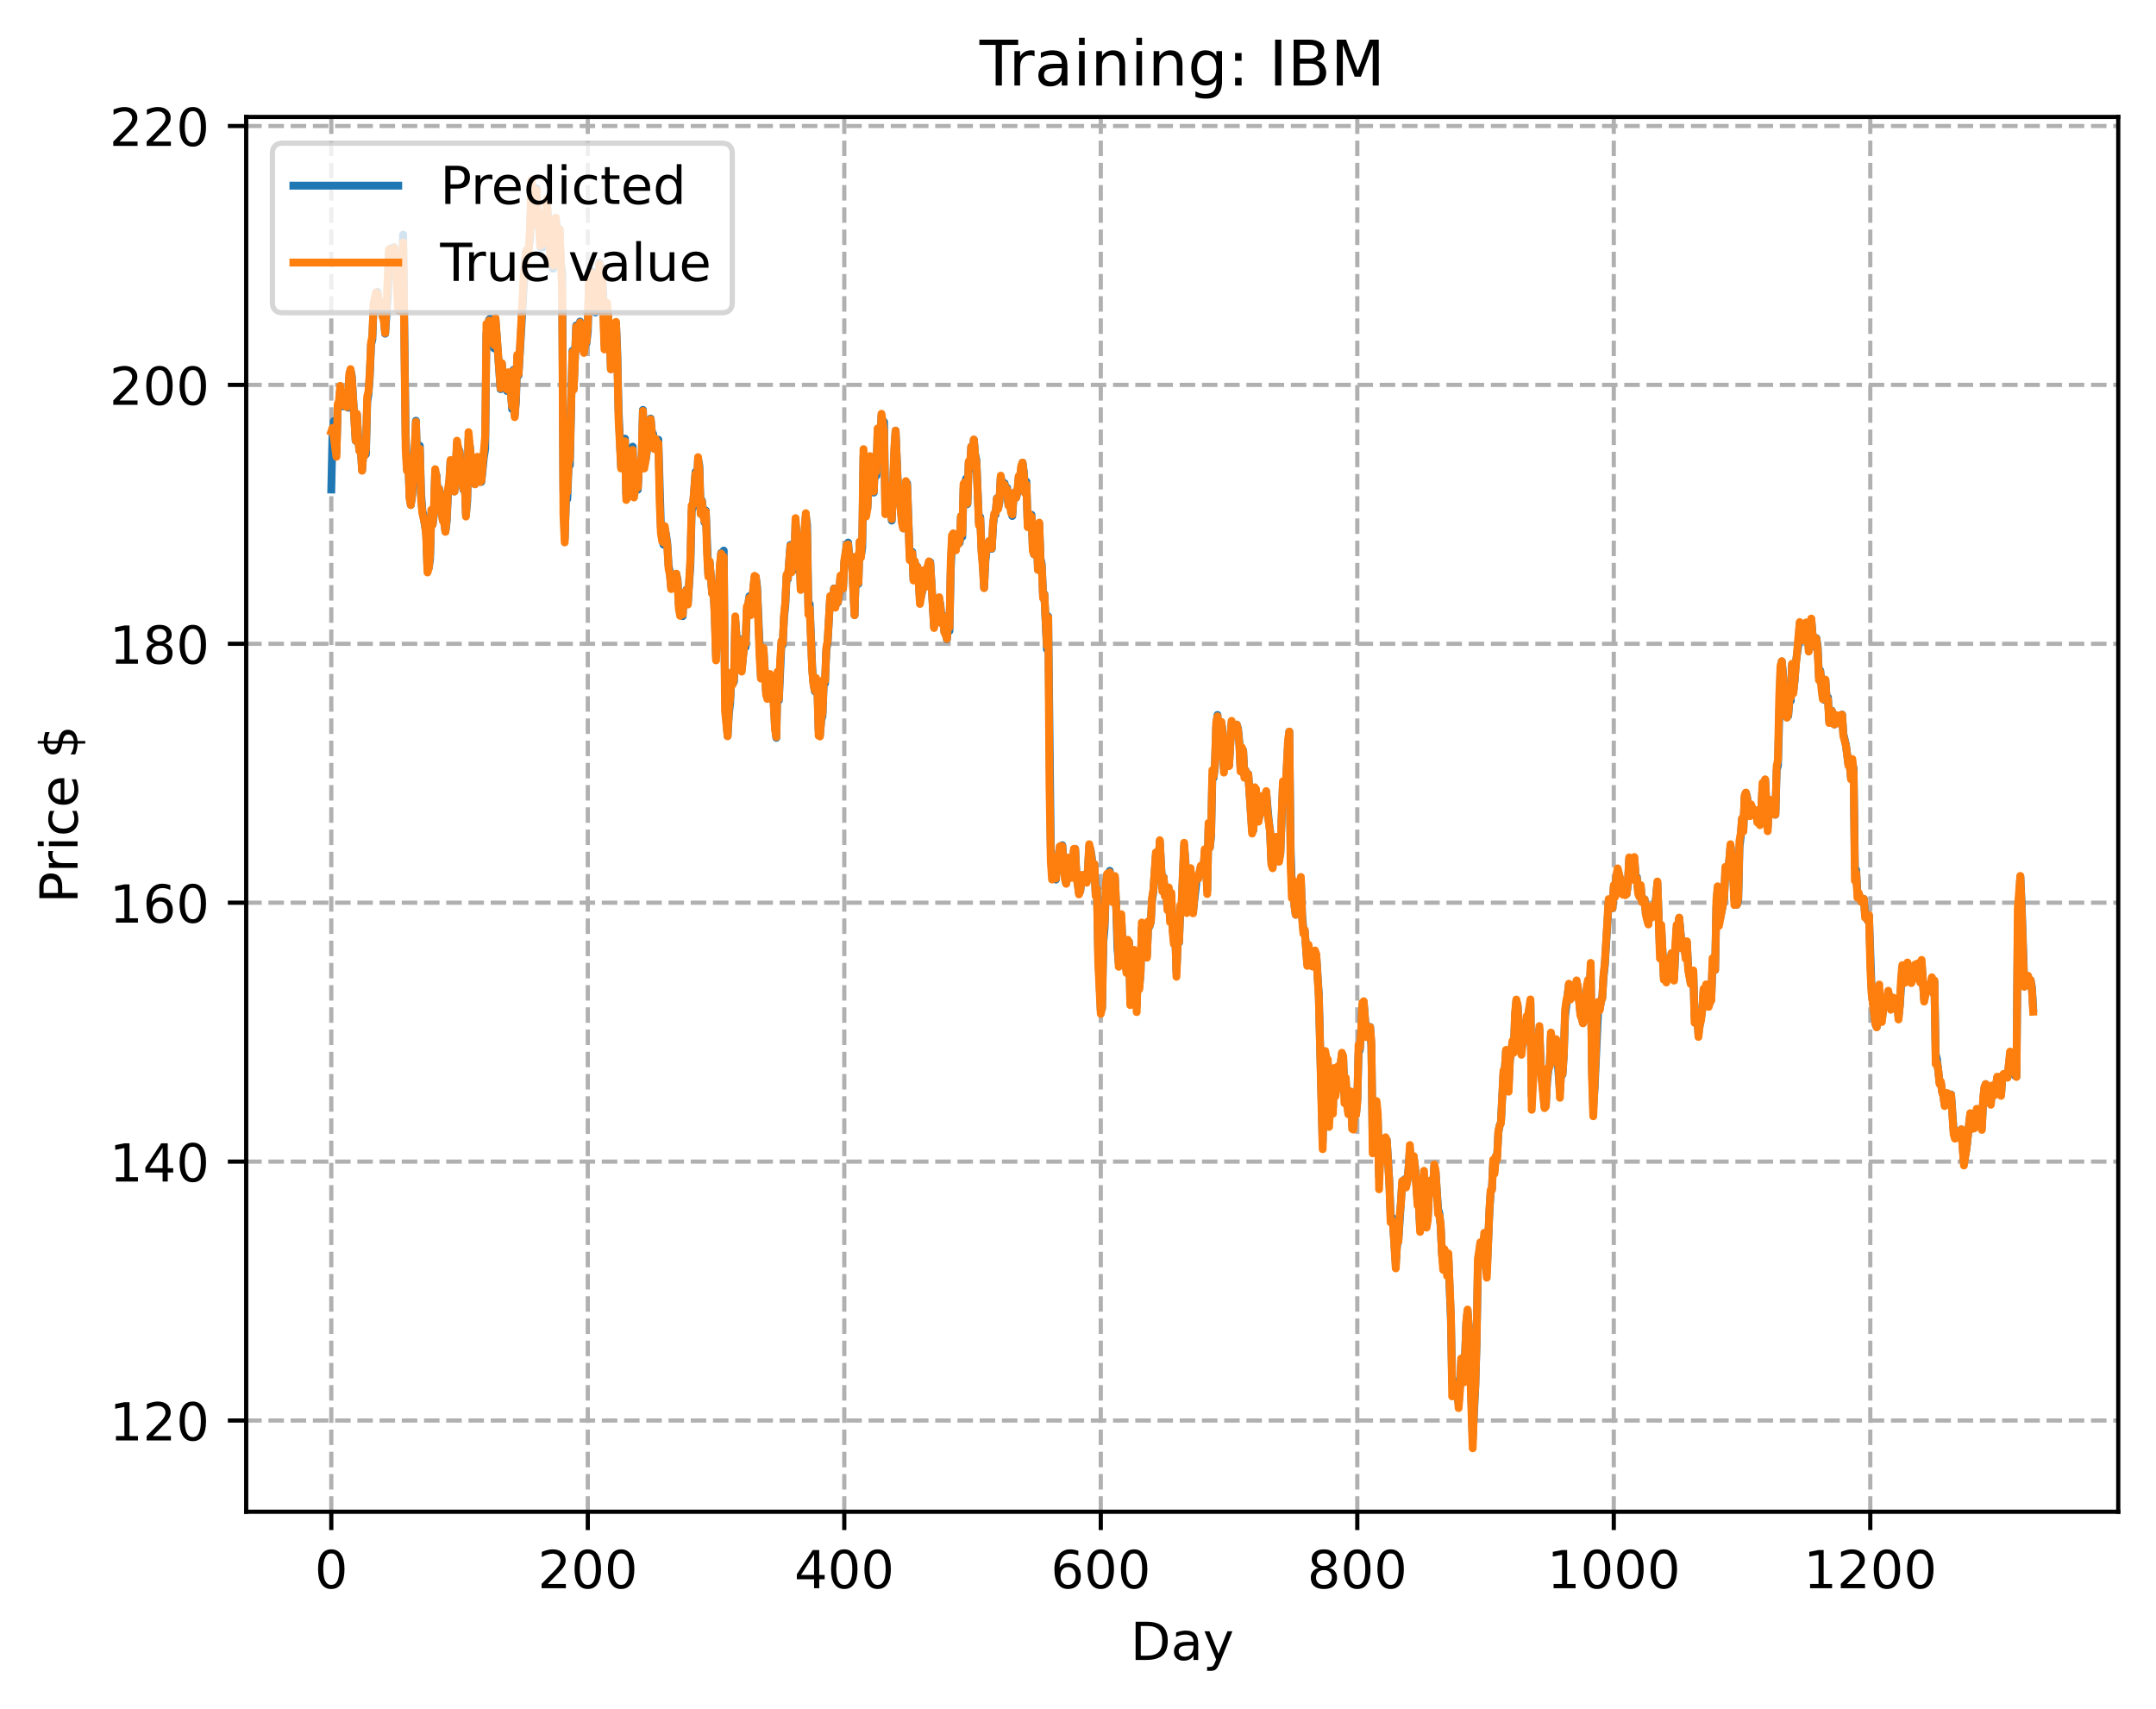 <?xml version="1.0" encoding="utf-8" standalone="no"?>
<!DOCTYPE svg PUBLIC "-//W3C//DTD SVG 1.1//EN"
  "http://www.w3.org/Graphics/SVG/1.1/DTD/svg11.dtd">
<!-- Created with matplotlib (https://matplotlib.org/) -->
<svg height="325.986pt" version="1.1" viewBox="0 0 411.286 325.986" width="411.286pt" xmlns="http://www.w3.org/2000/svg" xmlns:xlink="http://www.w3.org/1999/xlink">
 <defs>
  <style type="text/css">
*{stroke-linecap:butt;stroke-linejoin:round;}
  </style>
 </defs>
 <g id="figure_1">
  <g id="patch_1">
   <path d="M 0 325.986 
L 411.286 325.986 
L 411.286 0 
L 0 0 
z
" style="fill:#ffffff;"/>
  </g>
  <g id="axes_1">
   <g id="patch_2">
    <path d="M 46.966 288.43 
L 404.086 288.43 
L 404.086 22.318 
L 46.966 22.318 
z
" style="fill:#ffffff;"/>
   </g>
   <g id="matplotlib.axis_1">
    <g id="xtick_1">
     <g id="line2d_1">
      <path clip-path="url(#p91211f8ad3)" d="M 63.198 288.43 
L 63.198 22.318 
" style="fill:none;stroke:#b0b0b0;stroke-dasharray:2.96,1.28;stroke-dashoffset:0;stroke-width:0.8;"/>
     </g>
     <g id="line2d_2">
      <defs>
       <path d="M 0 0 
L 0 3.5 
" id="m1bc9905798" style="stroke:#000000;stroke-width:0.8;"/>
      </defs>
      <g>
       <use style="stroke:#000000;stroke-width:0.8;" x="63.198" xlink:href="#m1bc9905798" y="288.43"/>
      </g>
     </g>
     <g id="text_1">
      <!-- 0 -->
      <defs>
       <path d="M 31.781 66.406 
Q 24.172 66.406 20.328 58.906 
Q 16.5 51.422 16.5 36.375 
Q 16.5 21.391 20.328 13.891 
Q 24.172 6.391 31.781 6.391 
Q 39.453 6.391 43.281 13.891 
Q 47.125 21.391 47.125 36.375 
Q 47.125 51.422 43.281 58.906 
Q 39.453 66.406 31.781 66.406 
z
M 31.781 74.219 
Q 44.047 74.219 50.516 64.516 
Q 56.984 54.828 56.984 36.375 
Q 56.984 17.969 50.516 8.266 
Q 44.047 -1.422 31.781 -1.422 
Q 19.531 -1.422 13.062 8.266 
Q 6.594 17.969 6.594 36.375 
Q 6.594 54.828 13.062 64.516 
Q 19.531 74.219 31.781 74.219 
z
" id="DejaVuSans-48"/>
      </defs>
      <g transform="translate(60.017 303.029)scale(0.1 -0.1)">
       <use xlink:href="#DejaVuSans-48"/>
      </g>
     </g>
    </g>
    <g id="xtick_2">
     <g id="line2d_3">
      <path clip-path="url(#p91211f8ad3)" d="M 112.129 288.43 
L 112.129 22.318 
" style="fill:none;stroke:#b0b0b0;stroke-dasharray:2.96,1.28;stroke-dashoffset:0;stroke-width:0.8;"/>
     </g>
     <g id="line2d_4">
      <g>
       <use style="stroke:#000000;stroke-width:0.8;" x="112.129" xlink:href="#m1bc9905798" y="288.43"/>
      </g>
     </g>
     <g id="text_2">
      <!-- 200 -->
      <defs>
       <path d="M 19.188 8.297 
L 53.609 8.297 
L 53.609 0 
L 7.328 0 
L 7.328 8.297 
Q 12.938 14.109 22.625 23.891 
Q 32.328 33.688 34.812 36.531 
Q 39.547 41.844 41.422 45.531 
Q 43.312 49.219 43.312 52.781 
Q 43.312 58.594 39.234 62.25 
Q 35.156 65.922 28.609 65.922 
Q 23.969 65.922 18.812 64.312 
Q 13.672 62.703 7.812 59.422 
L 7.812 69.391 
Q 13.766 71.781 18.938 73 
Q 24.125 74.219 28.422 74.219 
Q 39.75 74.219 46.484 68.547 
Q 53.219 62.891 53.219 53.422 
Q 53.219 48.922 51.531 44.891 
Q 49.859 40.875 45.406 35.406 
Q 44.188 33.984 37.641 27.219 
Q 31.109 20.453 19.188 8.297 
z
" id="DejaVuSans-50"/>
      </defs>
      <g transform="translate(102.585 303.029)scale(0.1 -0.1)">
       <use xlink:href="#DejaVuSans-50"/>
       <use x="63.623" xlink:href="#DejaVuSans-48"/>
       <use x="127.246" xlink:href="#DejaVuSans-48"/>
      </g>
     </g>
    </g>
    <g id="xtick_3">
     <g id="line2d_5">
      <path clip-path="url(#p91211f8ad3)" d="M 161.06 288.43 
L 161.06 22.318 
" style="fill:none;stroke:#b0b0b0;stroke-dasharray:2.96,1.28;stroke-dashoffset:0;stroke-width:0.8;"/>
     </g>
     <g id="line2d_6">
      <g>
       <use style="stroke:#000000;stroke-width:0.8;" x="161.06" xlink:href="#m1bc9905798" y="288.43"/>
      </g>
     </g>
     <g id="text_3">
      <!-- 400 -->
      <defs>
       <path d="M 37.797 64.312 
L 12.891 25.391 
L 37.797 25.391 
z
M 35.203 72.906 
L 47.609 72.906 
L 47.609 25.391 
L 58.016 25.391 
L 58.016 17.188 
L 47.609 17.188 
L 47.609 0 
L 37.797 0 
L 37.797 17.188 
L 4.891 17.188 
L 4.891 26.703 
z
" id="DejaVuSans-52"/>
      </defs>
      <g transform="translate(151.516 303.029)scale(0.1 -0.1)">
       <use xlink:href="#DejaVuSans-52"/>
       <use x="63.623" xlink:href="#DejaVuSans-48"/>
       <use x="127.246" xlink:href="#DejaVuSans-48"/>
      </g>
     </g>
    </g>
    <g id="xtick_4">
     <g id="line2d_7">
      <path clip-path="url(#p91211f8ad3)" d="M 209.99 288.43 
L 209.99 22.318 
" style="fill:none;stroke:#b0b0b0;stroke-dasharray:2.96,1.28;stroke-dashoffset:0;stroke-width:0.8;"/>
     </g>
     <g id="line2d_8">
      <g>
       <use style="stroke:#000000;stroke-width:0.8;" x="209.99" xlink:href="#m1bc9905798" y="288.43"/>
      </g>
     </g>
     <g id="text_4">
      <!-- 600 -->
      <defs>
       <path d="M 33.016 40.375 
Q 26.375 40.375 22.484 35.828 
Q 18.609 31.297 18.609 23.391 
Q 18.609 15.531 22.484 10.953 
Q 26.375 6.391 33.016 6.391 
Q 39.656 6.391 43.531 10.953 
Q 47.406 15.531 47.406 23.391 
Q 47.406 31.297 43.531 35.828 
Q 39.656 40.375 33.016 40.375 
z
M 52.594 71.297 
L 52.594 62.312 
Q 48.875 64.062 45.094 64.984 
Q 41.312 65.922 37.594 65.922 
Q 27.828 65.922 22.672 59.328 
Q 17.531 52.734 16.797 39.406 
Q 19.672 43.656 24.016 45.922 
Q 28.375 48.188 33.594 48.188 
Q 44.578 48.188 50.953 41.516 
Q 57.328 34.859 57.328 23.391 
Q 57.328 12.156 50.688 5.359 
Q 44.047 -1.422 33.016 -1.422 
Q 20.359 -1.422 13.672 8.266 
Q 6.984 17.969 6.984 36.375 
Q 6.984 53.656 15.188 63.938 
Q 23.391 74.219 37.203 74.219 
Q 40.922 74.219 44.703 73.484 
Q 48.484 72.75 52.594 71.297 
z
" id="DejaVuSans-54"/>
      </defs>
      <g transform="translate(200.446 303.029)scale(0.1 -0.1)">
       <use xlink:href="#DejaVuSans-54"/>
       <use x="63.623" xlink:href="#DejaVuSans-48"/>
       <use x="127.246" xlink:href="#DejaVuSans-48"/>
      </g>
     </g>
    </g>
    <g id="xtick_5">
     <g id="line2d_9">
      <path clip-path="url(#p91211f8ad3)" d="M 258.921 288.43 
L 258.921 22.318 
" style="fill:none;stroke:#b0b0b0;stroke-dasharray:2.96,1.28;stroke-dashoffset:0;stroke-width:0.8;"/>
     </g>
     <g id="line2d_10">
      <g>
       <use style="stroke:#000000;stroke-width:0.8;" x="258.921" xlink:href="#m1bc9905798" y="288.43"/>
      </g>
     </g>
     <g id="text_5">
      <!-- 800 -->
      <defs>
       <path d="M 31.781 34.625 
Q 24.75 34.625 20.719 30.859 
Q 16.703 27.094 16.703 20.516 
Q 16.703 13.922 20.719 10.156 
Q 24.75 6.391 31.781 6.391 
Q 38.812 6.391 42.859 10.172 
Q 46.922 13.969 46.922 20.516 
Q 46.922 27.094 42.891 30.859 
Q 38.875 34.625 31.781 34.625 
z
M 21.922 38.812 
Q 15.578 40.375 12.031 44.719 
Q 8.5 49.078 8.5 55.328 
Q 8.5 64.062 14.719 69.141 
Q 20.953 74.219 31.781 74.219 
Q 42.672 74.219 48.875 69.141 
Q 55.078 64.062 55.078 55.328 
Q 55.078 49.078 51.531 44.719 
Q 48 40.375 41.703 38.812 
Q 48.828 37.156 52.797 32.312 
Q 56.781 27.484 56.781 20.516 
Q 56.781 9.906 50.312 4.234 
Q 43.844 -1.422 31.781 -1.422 
Q 19.734 -1.422 13.25 4.234 
Q 6.781 9.906 6.781 20.516 
Q 6.781 27.484 10.781 32.312 
Q 14.797 37.156 21.922 38.812 
z
M 18.312 54.391 
Q 18.312 48.734 21.844 45.562 
Q 25.391 42.391 31.781 42.391 
Q 38.141 42.391 41.719 45.562 
Q 45.312 48.734 45.312 54.391 
Q 45.312 60.062 41.719 63.234 
Q 38.141 66.406 31.781 66.406 
Q 25.391 66.406 21.844 63.234 
Q 18.312 60.062 18.312 54.391 
z
" id="DejaVuSans-56"/>
      </defs>
      <g transform="translate(249.377 303.029)scale(0.1 -0.1)">
       <use xlink:href="#DejaVuSans-56"/>
       <use x="63.623" xlink:href="#DejaVuSans-48"/>
       <use x="127.246" xlink:href="#DejaVuSans-48"/>
      </g>
     </g>
    </g>
    <g id="xtick_6">
     <g id="line2d_11">
      <path clip-path="url(#p91211f8ad3)" d="M 307.851 288.43 
L 307.851 22.318 
" style="fill:none;stroke:#b0b0b0;stroke-dasharray:2.96,1.28;stroke-dashoffset:0;stroke-width:0.8;"/>
     </g>
     <g id="line2d_12">
      <g>
       <use style="stroke:#000000;stroke-width:0.8;" x="307.851" xlink:href="#m1bc9905798" y="288.43"/>
      </g>
     </g>
     <g id="text_6">
      <!-- 1000 -->
      <defs>
       <path d="M 12.406 8.297 
L 28.516 8.297 
L 28.516 63.922 
L 10.984 60.406 
L 10.984 69.391 
L 28.422 72.906 
L 38.281 72.906 
L 38.281 8.297 
L 54.391 8.297 
L 54.391 0 
L 12.406 0 
z
" id="DejaVuSans-49"/>
      </defs>
      <g transform="translate(295.126 303.029)scale(0.1 -0.1)">
       <use xlink:href="#DejaVuSans-49"/>
       <use x="63.623" xlink:href="#DejaVuSans-48"/>
       <use x="127.246" xlink:href="#DejaVuSans-48"/>
       <use x="190.869" xlink:href="#DejaVuSans-48"/>
      </g>
     </g>
    </g>
    <g id="xtick_7">
     <g id="line2d_13">
      <path clip-path="url(#p91211f8ad3)" d="M 356.782 288.43 
L 356.782 22.318 
" style="fill:none;stroke:#b0b0b0;stroke-dasharray:2.96,1.28;stroke-dashoffset:0;stroke-width:0.8;"/>
     </g>
     <g id="line2d_14">
      <g>
       <use style="stroke:#000000;stroke-width:0.8;" x="356.782" xlink:href="#m1bc9905798" y="288.43"/>
      </g>
     </g>
     <g id="text_7">
      <!-- 1200 -->
      <g transform="translate(344.057 303.029)scale(0.1 -0.1)">
       <use xlink:href="#DejaVuSans-49"/>
       <use x="63.623" xlink:href="#DejaVuSans-50"/>
       <use x="127.246" xlink:href="#DejaVuSans-48"/>
       <use x="190.869" xlink:href="#DejaVuSans-48"/>
      </g>
     </g>
    </g>
    <g id="text_8">
     <!-- Day -->
     <defs>
      <path d="M 19.672 64.797 
L 19.672 8.109 
L 31.594 8.109 
Q 46.688 8.109 53.688 14.938 
Q 60.688 21.781 60.688 36.531 
Q 60.688 51.172 53.688 57.984 
Q 46.688 64.797 31.594 64.797 
z
M 9.812 72.906 
L 30.078 72.906 
Q 51.266 72.906 61.172 64.094 
Q 71.094 55.281 71.094 36.531 
Q 71.094 17.672 61.125 8.828 
Q 51.172 0 30.078 0 
L 9.812 0 
z
" id="DejaVuSans-68"/>
      <path d="M 34.281 27.484 
Q 23.391 27.484 19.188 25 
Q 14.984 22.516 14.984 16.5 
Q 14.984 11.719 18.141 8.906 
Q 21.297 6.109 26.703 6.109 
Q 34.188 6.109 38.703 11.406 
Q 43.219 16.703 43.219 25.484 
L 43.219 27.484 
z
M 52.203 31.203 
L 52.203 0 
L 43.219 0 
L 43.219 8.297 
Q 40.141 3.328 35.547 0.953 
Q 30.953 -1.422 24.312 -1.422 
Q 15.922 -1.422 10.953 3.297 
Q 6 8.016 6 15.922 
Q 6 25.141 12.172 29.828 
Q 18.359 34.516 30.609 34.516 
L 43.219 34.516 
L 43.219 35.406 
Q 43.219 41.609 39.141 45 
Q 35.062 48.391 27.688 48.391 
Q 23 48.391 18.547 47.266 
Q 14.109 46.141 10.016 43.891 
L 10.016 52.203 
Q 14.938 54.109 19.578 55.047 
Q 24.219 56 28.609 56 
Q 40.484 56 46.344 49.844 
Q 52.203 43.703 52.203 31.203 
z
" id="DejaVuSans-97"/>
      <path d="M 32.172 -5.078 
Q 28.375 -14.844 24.75 -17.812 
Q 21.141 -20.797 15.094 -20.797 
L 7.906 -20.797 
L 7.906 -13.281 
L 13.188 -13.281 
Q 16.891 -13.281 18.938 -11.516 
Q 21 -9.766 23.484 -3.219 
L 25.094 0.875 
L 2.984 54.688 
L 12.5 54.688 
L 29.594 11.922 
L 46.688 54.688 
L 56.203 54.688 
z
" id="DejaVuSans-121"/>
     </defs>
     <g transform="translate(215.652 316.707)scale(0.1 -0.1)">
      <use xlink:href="#DejaVuSans-68"/>
      <use x="77.002" xlink:href="#DejaVuSans-97"/>
      <use x="138.281" xlink:href="#DejaVuSans-121"/>
     </g>
    </g>
   </g>
   <g id="matplotlib.axis_2">
    <g id="ytick_1">
     <g id="line2d_15">
      <path clip-path="url(#p91211f8ad3)" d="M 46.966 271.024 
L 404.086 271.024 
" style="fill:none;stroke:#b0b0b0;stroke-dasharray:2.96,1.28;stroke-dashoffset:0;stroke-width:0.8;"/>
     </g>
     <g id="line2d_16">
      <defs>
       <path d="M 0 0 
L -3.5 0 
" id="m664b0db948" style="stroke:#000000;stroke-width:0.8;"/>
      </defs>
      <g>
       <use style="stroke:#000000;stroke-width:0.8;" x="46.966" xlink:href="#m664b0db948" y="271.024"/>
      </g>
     </g>
     <g id="text_9">
      <!-- 120 -->
      <g transform="translate(20.878 274.823)scale(0.1 -0.1)">
       <use xlink:href="#DejaVuSans-49"/>
       <use x="63.623" xlink:href="#DejaVuSans-50"/>
       <use x="127.246" xlink:href="#DejaVuSans-48"/>
      </g>
     </g>
    </g>
    <g id="ytick_2">
     <g id="line2d_17">
      <path clip-path="url(#p91211f8ad3)" d="M 46.966 221.627 
L 404.086 221.627 
" style="fill:none;stroke:#b0b0b0;stroke-dasharray:2.96,1.28;stroke-dashoffset:0;stroke-width:0.8;"/>
     </g>
     <g id="line2d_18">
      <g>
       <use style="stroke:#000000;stroke-width:0.8;" x="46.966" xlink:href="#m664b0db948" y="221.627"/>
      </g>
     </g>
     <g id="text_10">
      <!-- 140 -->
      <g transform="translate(20.878 225.427)scale(0.1 -0.1)">
       <use xlink:href="#DejaVuSans-49"/>
       <use x="63.623" xlink:href="#DejaVuSans-52"/>
       <use x="127.246" xlink:href="#DejaVuSans-48"/>
      </g>
     </g>
    </g>
    <g id="ytick_3">
     <g id="line2d_19">
      <path clip-path="url(#p91211f8ad3)" d="M 46.966 172.231 
L 404.086 172.231 
" style="fill:none;stroke:#b0b0b0;stroke-dasharray:2.96,1.28;stroke-dashoffset:0;stroke-width:0.8;"/>
     </g>
     <g id="line2d_20">
      <g>
       <use style="stroke:#000000;stroke-width:0.8;" x="46.966" xlink:href="#m664b0db948" y="172.231"/>
      </g>
     </g>
     <g id="text_11">
      <!-- 160 -->
      <g transform="translate(20.878 176.03)scale(0.1 -0.1)">
       <use xlink:href="#DejaVuSans-49"/>
       <use x="63.623" xlink:href="#DejaVuSans-54"/>
       <use x="127.246" xlink:href="#DejaVuSans-48"/>
      </g>
     </g>
    </g>
    <g id="ytick_4">
     <g id="line2d_21">
      <path clip-path="url(#p91211f8ad3)" d="M 46.966 122.834 
L 404.086 122.834 
" style="fill:none;stroke:#b0b0b0;stroke-dasharray:2.96,1.28;stroke-dashoffset:0;stroke-width:0.8;"/>
     </g>
     <g id="line2d_22">
      <g>
       <use style="stroke:#000000;stroke-width:0.8;" x="46.966" xlink:href="#m664b0db948" y="122.834"/>
      </g>
     </g>
     <g id="text_12">
      <!-- 180 -->
      <g transform="translate(20.878 126.633)scale(0.1 -0.1)">
       <use xlink:href="#DejaVuSans-49"/>
       <use x="63.623" xlink:href="#DejaVuSans-56"/>
       <use x="127.246" xlink:href="#DejaVuSans-48"/>
      </g>
     </g>
    </g>
    <g id="ytick_5">
     <g id="line2d_23">
      <path clip-path="url(#p91211f8ad3)" d="M 46.966 73.437 
L 404.086 73.437 
" style="fill:none;stroke:#b0b0b0;stroke-dasharray:2.96,1.28;stroke-dashoffset:0;stroke-width:0.8;"/>
     </g>
     <g id="line2d_24">
      <g>
       <use style="stroke:#000000;stroke-width:0.8;" x="46.966" xlink:href="#m664b0db948" y="73.437"/>
      </g>
     </g>
     <g id="text_13">
      <!-- 200 -->
      <g transform="translate(20.878 77.237)scale(0.1 -0.1)">
       <use xlink:href="#DejaVuSans-50"/>
       <use x="63.623" xlink:href="#DejaVuSans-48"/>
       <use x="127.246" xlink:href="#DejaVuSans-48"/>
      </g>
     </g>
    </g>
    <g id="ytick_6">
     <g id="line2d_25">
      <path clip-path="url(#p91211f8ad3)" d="M 46.966 24.041 
L 404.086 24.041 
" style="fill:none;stroke:#b0b0b0;stroke-dasharray:2.96,1.28;stroke-dashoffset:0;stroke-width:0.8;"/>
     </g>
     <g id="line2d_26">
      <g>
       <use style="stroke:#000000;stroke-width:0.8;" x="46.966" xlink:href="#m664b0db948" y="24.041"/>
      </g>
     </g>
     <g id="text_14">
      <!-- 220 -->
      <g transform="translate(20.878 27.84)scale(0.1 -0.1)">
       <use xlink:href="#DejaVuSans-50"/>
       <use x="63.623" xlink:href="#DejaVuSans-50"/>
       <use x="127.246" xlink:href="#DejaVuSans-48"/>
      </g>
     </g>
    </g>
    <g id="text_15">
     <!-- Price $ -->
     <defs>
      <path d="M 19.672 64.797 
L 19.672 37.406 
L 32.078 37.406 
Q 38.969 37.406 42.719 40.969 
Q 46.484 44.531 46.484 51.125 
Q 46.484 57.672 42.719 61.234 
Q 38.969 64.797 32.078 64.797 
z
M 9.812 72.906 
L 32.078 72.906 
Q 44.344 72.906 50.609 67.359 
Q 56.891 61.812 56.891 51.125 
Q 56.891 40.328 50.609 34.812 
Q 44.344 29.297 32.078 29.297 
L 19.672 29.297 
L 19.672 0 
L 9.812 0 
z
" id="DejaVuSans-80"/>
      <path d="M 41.109 46.297 
Q 39.594 47.172 37.812 47.578 
Q 36.031 48 33.891 48 
Q 26.266 48 22.188 43.047 
Q 18.109 38.094 18.109 28.812 
L 18.109 0 
L 9.078 0 
L 9.078 54.688 
L 18.109 54.688 
L 18.109 46.188 
Q 20.953 51.172 25.484 53.578 
Q 30.031 56 36.531 56 
Q 37.453 56 38.578 55.875 
Q 39.703 55.766 41.062 55.516 
z
" id="DejaVuSans-114"/>
      <path d="M 9.422 54.688 
L 18.406 54.688 
L 18.406 0 
L 9.422 0 
z
M 9.422 75.984 
L 18.406 75.984 
L 18.406 64.594 
L 9.422 64.594 
z
" id="DejaVuSans-105"/>
      <path d="M 48.781 52.594 
L 48.781 44.188 
Q 44.969 46.297 41.141 47.344 
Q 37.312 48.391 33.406 48.391 
Q 24.656 48.391 19.812 42.844 
Q 14.984 37.312 14.984 27.297 
Q 14.984 17.281 19.812 11.734 
Q 24.656 6.203 33.406 6.203 
Q 37.312 6.203 41.141 7.25 
Q 44.969 8.297 48.781 10.406 
L 48.781 2.094 
Q 45.016 0.344 40.984 -0.531 
Q 36.969 -1.422 32.422 -1.422 
Q 20.062 -1.422 12.781 6.344 
Q 5.516 14.109 5.516 27.297 
Q 5.516 40.672 12.859 48.328 
Q 20.219 56 33.016 56 
Q 37.156 56 41.109 55.141 
Q 45.062 54.297 48.781 52.594 
z
" id="DejaVuSans-99"/>
      <path d="M 56.203 29.594 
L 56.203 25.203 
L 14.891 25.203 
Q 15.484 15.922 20.484 11.062 
Q 25.484 6.203 34.422 6.203 
Q 39.594 6.203 44.453 7.469 
Q 49.312 8.734 54.109 11.281 
L 54.109 2.781 
Q 49.266 0.734 44.188 -0.344 
Q 39.109 -1.422 33.891 -1.422 
Q 20.797 -1.422 13.156 6.188 
Q 5.516 13.812 5.516 26.812 
Q 5.516 40.234 12.766 48.109 
Q 20.016 56 32.328 56 
Q 43.359 56 49.781 48.891 
Q 56.203 41.797 56.203 29.594 
z
M 47.219 32.234 
Q 47.125 39.594 43.094 43.984 
Q 39.062 48.391 32.422 48.391 
Q 24.906 48.391 20.391 44.141 
Q 15.875 39.891 15.188 32.172 
z
" id="DejaVuSans-101"/>
      <path id="DejaVuSans-32"/>
      <path d="M 33.797 -14.703 
L 28.906 -14.703 
L 28.859 0 
Q 23.734 0.094 18.609 1.188 
Q 13.484 2.297 8.297 4.5 
L 8.297 13.281 
Q 13.281 10.156 18.375 8.562 
Q 23.484 6.984 28.906 6.938 
L 28.906 29.203 
Q 18.109 30.953 13.203 35.156 
Q 8.297 39.359 8.297 46.688 
Q 8.297 54.641 13.625 59.219 
Q 18.953 63.812 28.906 64.5 
L 28.906 75.984 
L 33.797 75.984 
L 33.797 64.656 
Q 38.328 64.453 42.578 63.688 
Q 46.828 62.938 50.875 61.625 
L 50.875 53.078 
Q 46.828 55.125 42.547 56.25 
Q 38.281 57.375 33.797 57.562 
L 33.797 36.719 
Q 44.875 35.016 50.094 30.609 
Q 55.328 26.219 55.328 18.609 
Q 55.328 10.359 49.781 5.594 
Q 44.234 0.828 33.797 0.094 
z
M 28.906 37.594 
L 28.906 57.625 
Q 23.25 56.984 20.266 54.391 
Q 17.281 51.812 17.281 47.516 
Q 17.281 43.312 20.031 40.969 
Q 22.797 38.625 28.906 37.594 
z
M 33.797 28.219 
L 33.797 7.078 
Q 39.984 7.906 43.141 10.594 
Q 46.297 13.281 46.297 17.672 
Q 46.297 21.969 43.281 24.5 
Q 40.281 27.047 33.797 28.219 
z
" id="DejaVuSans-36"/>
     </defs>
     <g transform="translate(14.798 172.342)rotate(-90)scale(0.1 -0.1)">
      <use xlink:href="#DejaVuSans-80"/>
      <use x="58.553" xlink:href="#DejaVuSans-114"/>
      <use x="99.666" xlink:href="#DejaVuSans-105"/>
      <use x="127.449" xlink:href="#DejaVuSans-99"/>
      <use x="182.43" xlink:href="#DejaVuSans-101"/>
      <use x="243.953" xlink:href="#DejaVuSans-32"/>
      <use x="275.74" xlink:href="#DejaVuSans-36"/>
     </g>
    </g>
   </g>
   <g id="line2d_27">
    <path clip-path="url(#p91211f8ad3)" d="M 63.198 93.397 
L 63.443 82.265 
L 63.688 80.342 
L 63.932 82.185 
L 64.177 86.534 
L 64.422 77.827 
L 64.666 77.605 
L 64.911 74.216 
L 65.4 77.534 
L 65.645 75.347 
L 65.89 75.691 
L 66.134 77.329 
L 66.379 77.786 
L 66.623 72.145 
L 66.868 70.597 
L 67.113 71.768 
L 67.847 84.104 
L 68.091 79.143 
L 68.336 83.737 
L 68.581 85.991 
L 68.825 85.304 
L 69.07 89.745 
L 69.315 86.394 
L 69.559 86.916 
L 69.804 86.675 
L 70.049 76.653 
L 70.293 75.201 
L 70.538 71.833 
L 70.783 65.724 
L 71.027 64.812 
L 71.272 58.302 
L 71.761 55.848 
L 72.006 55.699 
L 72.251 57.321 
L 72.495 58.14 
L 72.74 58.559 
L 72.984 60.329 
L 73.229 60.773 
L 73.474 63.677 
L 73.963 56.46 
L 74.208 48.122 
L 74.452 49.234 
L 74.697 47.348 
L 74.942 47.612 
L 75.186 47.194 
L 75.431 48.712 
L 76.165 59.283 
L 76.41 54.673 
L 76.654 53.659 
L 76.899 44.765 
L 77.388 83.283 
L 77.633 89.523 
L 77.878 87.233 
L 78.122 94.608 
L 78.367 96.352 
L 78.611 94.635 
L 79.101 88.185 
L 79.345 80.272 
L 79.59 88.845 
L 79.835 88.198 
L 80.079 85.035 
L 80.324 94.201 
L 80.569 97.333 
L 81.303 101.676 
L 81.547 108.492 
L 81.792 108.339 
L 82.037 106.67 
L 82.281 97.958 
L 82.526 100.089 
L 82.771 98.187 
L 83.015 90.171 
L 83.26 90.629 
L 83.505 94.704 
L 83.749 93.186 
L 83.994 94.059 
L 84.239 97.522 
L 84.483 99.254 
L 84.728 99.494 
L 84.972 101.397 
L 85.217 99.491 
L 85.462 94.022 
L 85.706 92.422 
L 85.951 87.93 
L 86.44 92.515 
L 86.685 93.757 
L 86.93 90.114 
L 87.174 84.66 
L 87.419 85.665 
L 87.664 86.021 
L 88.153 91.813 
L 88.398 93.45 
L 88.642 90.975 
L 88.887 98.081 
L 89.132 95.599 
L 89.376 83.7 
L 89.621 85.118 
L 90.11 89.892 
L 90.355 90.692 
L 90.599 92.387 
L 90.844 91.608 
L 91.089 87.489 
L 91.333 91.499 
L 91.578 91.932 
L 91.823 91.946 
L 92.312 87.181 
L 92.557 85.657 
L 92.801 63.645 
L 93.046 63.132 
L 93.291 60.987 
L 93.535 60.768 
L 93.78 63.184 
L 94.025 64.119 
L 94.269 66.468 
L 94.514 60.863 
L 95.493 74.256 
L 95.737 69.374 
L 95.982 72.927 
L 96.227 73.272 
L 96.471 73.006 
L 96.716 74.598 
L 96.96 71.248 
L 97.205 72.44 
L 97.45 74.572 
L 97.694 78.072 
L 97.939 70.564 
L 98.184 79.187 
L 98.428 76.574 
L 98.673 68.093 
L 98.918 71.618 
L 100.141 50.658 
L 100.386 47.772 
L 100.63 48.265 
L 100.875 47.266 
L 101.12 45.269 
L 101.364 35.201 
L 101.609 35.917 
L 101.854 40.233 
L 102.098 40.785 
L 102.343 35.936 
L 102.587 42.683 
L 102.832 43.026 
L 103.077 47.121 
L 103.321 42.724 
L 103.566 47.198 
L 103.811 40.555 
L 104.055 43.65 
L 104.3 38.066 
L 105.034 49.523 
L 105.279 49.947 
L 105.523 51.262 
L 106.013 41.551 
L 106.257 44.118 
L 106.502 50.424 
L 106.747 43.731 
L 106.991 50.375 
L 107.236 51.967 
L 107.481 92.963 
L 107.725 102.792 
L 107.97 95.269 
L 108.215 95.243 
L 108.459 89.051 
L 108.704 88.791 
L 109.193 66.932 
L 109.438 74.109 
L 109.927 62.084 
L 110.172 66.367 
L 110.416 64.836 
L 110.661 61.35 
L 110.906 65.592 
L 111.15 62.129 
L 111.395 67.128 
L 111.64 65.368 
L 111.884 65.478 
L 112.129 63.282 
L 112.374 53.264 
L 112.618 55.138 
L 112.863 51.767 
L 113.108 55.479 
L 113.597 59.625 
L 113.842 54.63 
L 114.086 54.633 
L 114.331 50.144 
L 114.575 53.86 
L 114.82 51.058 
L 115.065 56.309 
L 115.309 65.653 
L 115.554 64.953 
L 115.799 58.304 
L 116.043 60.957 
L 116.288 62.364 
L 116.533 70.425 
L 116.777 63.89 
L 117.022 67.825 
L 117.267 66.83 
L 117.511 61.614 
L 117.756 67.254 
L 118.001 78.27 
L 118.49 89.165 
L 118.735 86.269 
L 118.979 86.889 
L 119.224 83.693 
L 119.469 94.273 
L 119.958 94.729 
L 120.692 85.218 
L 120.936 94.094 
L 121.426 91.128 
L 121.67 93.425 
L 121.915 88.52 
L 122.16 88.749 
L 122.404 88.113 
L 122.649 78.204 
L 122.894 88.419 
L 123.138 87.919 
L 123.383 86.27 
L 123.628 82.473 
L 123.872 80.73 
L 124.117 79.855 
L 124.362 82.466 
L 124.606 82.815 
L 124.851 85.609 
L 125.096 83.79 
L 125.34 85.754 
L 125.585 83.88 
L 126.074 100.545 
L 126.319 102.83 
L 126.563 103.913 
L 126.808 100.809 
L 127.053 101.97 
L 127.297 103.717 
L 127.542 107.903 
L 127.787 109.123 
L 128.031 112.085 
L 128.521 111.072 
L 129.01 109.5 
L 129.255 110.711 
L 129.499 115.342 
L 129.744 117.225 
L 129.989 116.295 
L 130.233 117.566 
L 130.478 113.387 
L 130.723 115.281 
L 130.967 112.465 
L 131.212 115.2 
L 131.701 107.805 
L 131.946 97.418 
L 132.191 96.806 
L 132.68 90.049 
L 132.924 93.082 
L 133.169 87.606 
L 133.414 88.822 
L 133.658 97.423 
L 133.903 95.507 
L 134.392 99.669 
L 134.637 97.4 
L 135.126 109.587 
L 135.371 107.193 
L 135.86 113.2 
L 136.105 112.64 
L 136.35 117.054 
L 136.594 125.205 
L 136.839 120.534 
L 137.084 112.352 
L 137.573 105.49 
L 137.818 111.708 
L 138.062 105.043 
L 138.307 132.297 
L 138.796 140.433 
L 139.041 136.2 
L 139.285 134.143 
L 139.53 128.915 
L 139.775 130.408 
L 140.019 130.036 
L 140.264 118.469 
L 140.753 124.326 
L 140.998 124.719 
L 141.243 122.018 
L 141.487 127.704 
L 141.977 122.94 
L 142.221 123.487 
L 142.466 116.503 
L 142.711 115.534 
L 142.955 113.755 
L 143.2 116.921 
L 143.445 115.162 
L 143.934 110.216 
L 144.178 110.112 
L 144.423 111.899 
L 145.157 129.131 
L 145.646 123.921 
L 146.136 131.919 
L 146.38 133.077 
L 146.625 132.768 
L 146.87 129.174 
L 147.359 129.625 
L 147.848 138.427 
L 148.093 140.776 
L 148.338 129.285 
L 148.582 133.614 
L 149.072 122.719 
L 149.316 123.041 
L 149.561 117.849 
L 149.806 115.508 
L 150.05 110.048 
L 150.295 110.499 
L 150.784 103.963 
L 151.029 108.933 
L 151.273 106.216 
L 151.518 108.703 
L 151.763 99.54 
L 152.007 103.007 
L 152.252 104.431 
L 152.497 104.126 
L 152.741 111.934 
L 153.72 98.408 
L 153.965 100.22 
L 154.209 115.696 
L 154.454 115.24 
L 154.943 127.397 
L 155.188 130.378 
L 155.433 131.896 
L 155.677 129.751 
L 155.922 130.633 
L 156.166 139.177 
L 156.411 140.304 
L 156.656 137.421 
L 156.9 136.584 
L 157.145 130.217 
L 157.39 130.382 
L 157.634 124.024 
L 157.879 122.623 
L 158.368 114.078 
L 158.858 115.625 
L 159.102 112.264 
L 159.347 115.713 
L 159.592 114.242 
L 159.836 114.964 
L 160.081 113.281 
L 160.326 110.13 
L 160.57 109.807 
L 160.815 112.311 
L 161.06 107.34 
L 161.549 104.125 
L 161.794 103.516 
L 162.038 106.816 
L 162.283 106.103 
L 162.527 107.055 
L 163.017 117.367 
L 163.261 109.584 
L 163.506 106.199 
L 163.751 111.403 
L 163.995 103.409 
L 164.24 106.068 
L 164.485 104.427 
L 164.729 86.991 
L 164.974 90.787 
L 165.219 97.476 
L 165.463 97.023 
L 165.953 87.626 
L 166.442 90.866 
L 166.687 93.984 
L 166.931 87.121 
L 167.176 90.768 
L 167.421 82.35 
L 167.91 85.668 
L 168.154 79.35 
L 168.399 81.007 
L 168.644 80.489 
L 168.888 96.843 
L 169.133 92.817 
L 169.378 93.045 
L 169.622 93.733 
L 170.112 99.33 
L 170.601 86.811 
L 170.846 82.168 
L 171.335 93.755 
L 171.58 94.541 
L 172.069 99.463 
L 172.314 100.809 
L 172.558 98.897 
L 172.803 92.667 
L 173.048 92.22 
L 173.537 106.054 
L 173.782 105.423 
L 174.026 105.289 
L 174.271 110.627 
L 174.515 107.306 
L 174.76 108.946 
L 175.005 108.115 
L 175.249 110.412 
L 175.494 114.748 
L 175.983 112.589 
L 176.228 108.962 
L 176.473 111.704 
L 176.717 111.836 
L 176.962 108.388 
L 177.207 107.388 
L 177.451 107.248 
L 178.185 119.528 
L 178.43 116.838 
L 178.919 117.587 
L 179.164 114.278 
L 179.409 115.555 
L 179.653 118.744 
L 179.898 117.409 
L 180.142 120.439 
L 180.387 120.814 
L 180.632 121.98 
L 180.876 118.667 
L 181.121 120.381 
L 181.366 108.799 
L 181.61 103.031 
L 181.855 101.828 
L 182.1 102.559 
L 182.344 104.826 
L 182.589 102.191 
L 182.834 103.776 
L 183.078 103.516 
L 183.323 98.483 
L 183.568 102.415 
L 183.812 93.187 
L 184.302 91.323 
L 184.546 96.184 
L 184.791 88.411 
L 185.036 89.59 
L 185.28 85.241 
L 185.525 87.455 
L 185.77 83.906 
L 186.014 86.673 
L 186.259 87.727 
L 186.748 99.751 
L 186.993 98.672 
L 187.237 104.709 
L 187.482 107.384 
L 187.727 112.153 
L 187.971 107.159 
L 188.216 104.836 
L 188.461 104.854 
L 188.705 103.268 
L 188.95 103.074 
L 189.195 104.712 
L 189.439 100.226 
L 189.684 98.192 
L 189.929 98.183 
L 190.173 95.047 
L 190.418 96.914 
L 190.663 95.791 
L 190.907 91.038 
L 191.397 93.168 
L 191.641 92.191 
L 191.886 94.322 
L 192.13 93.072 
L 192.375 96.339 
L 192.62 95.054 
L 192.864 97.411 
L 193.109 98.449 
L 193.354 94.776 
L 193.598 93.951 
L 193.843 94.943 
L 194.088 93.927 
L 194.332 91.023 
L 194.577 91.478 
L 194.822 89.207 
L 195.066 88.273 
L 195.311 90.041 
L 195.556 94.002 
L 195.8 91.886 
L 196.045 100.123 
L 196.29 98.113 
L 196.534 99.357 
L 196.779 98.213 
L 197.024 104.524 
L 197.268 105.784 
L 197.513 102.091 
L 197.758 100.251 
L 198.002 108.702 
L 198.247 100.014 
L 198.491 106.58 
L 198.736 107.685 
L 198.981 113.6 
L 199.225 113.345 
L 199.715 123.876 
L 199.959 117.607 
L 200.449 161.757 
L 200.693 167.011 
L 200.938 167.107 
L 201.427 167.821 
L 201.672 163.842 
L 201.917 163.752 
L 202.161 161.664 
L 202.651 161.262 
L 203.14 167.264 
L 203.385 168.537 
L 203.629 167.374 
L 203.874 164.084 
L 204.118 164.042 
L 204.363 167.145 
L 204.608 165.45 
L 204.852 162.374 
L 205.097 161.954 
L 205.342 166.805 
L 205.831 170.344 
L 206.076 170.041 
L 206.32 167.391 
L 206.565 167.882 
L 207.054 166.849 
L 207.299 168.188 
L 207.544 165.96 
L 207.788 161.488 
L 208.033 162.151 
L 208.278 163.616 
L 208.522 167.22 
L 208.767 164.899 
L 209.012 170.452 
L 209.256 169.555 
L 209.501 181.82 
L 209.99 192.786 
L 210.235 192.423 
L 210.479 179.769 
L 210.724 176.908 
L 210.969 169.651 
L 211.213 166.867 
L 211.458 167.406 
L 211.703 166.144 
L 211.947 170.396 
L 212.192 171.831 
L 212.437 171.201 
L 212.681 167.56 
L 212.926 173.011 
L 213.171 180.988 
L 213.415 183.775 
L 213.66 176.978 
L 213.905 175.112 
L 214.149 180.299 
L 214.394 179.988 
L 214.883 185.031 
L 215.128 179.838 
L 215.373 179.72 
L 215.617 190.505 
L 215.862 184.148 
L 216.351 181.552 
L 216.84 191.87 
L 217.085 184.329 
L 217.33 188.408 
L 217.574 185.739 
L 217.819 177.092 
L 218.064 179.512 
L 218.308 177.43 
L 218.798 182.265 
L 219.042 176.385 
L 219.287 176.778 
L 219.532 175.912 
L 219.776 171.715 
L 220.021 170.115 
L 220.51 163.062 
L 220.755 163.091 
L 221 164.783 
L 221.244 160.544 
L 221.734 169.395 
L 221.978 167.368 
L 222.223 170.801 
L 222.467 169.577 
L 222.712 173.315 
L 222.957 169.689 
L 223.201 175.232 
L 223.446 170.882 
L 223.691 176.828 
L 223.935 179.499 
L 224.18 177.549 
L 224.425 185.379 
L 224.669 179.965 
L 224.914 179.852 
L 225.159 173.637 
L 225.403 173.033 
L 225.893 161.398 
L 226.137 164.299 
L 226.382 172.944 
L 226.627 170.729 
L 226.871 171.197 
L 227.116 166.389 
L 227.605 173.787 
L 228.339 167.333 
L 228.584 167.62 
L 229.073 165.359 
L 229.318 166.39 
L 229.562 166.334 
L 229.807 162.582 
L 230.052 164.383 
L 230.296 169.863 
L 230.541 158.089 
L 230.786 161.737 
L 231.03 159.529 
L 231.275 148.072 
L 231.52 148.381 
L 231.764 146.165 
L 232.009 138.65 
L 232.254 136.411 
L 232.498 143.751 
L 232.743 138.825 
L 232.988 137.87 
L 233.232 139.413 
L 233.477 146.659 
L 233.722 145.307 
L 233.966 141.296 
L 234.211 144.469 
L 234.455 146.045 
L 234.945 137.97 
L 235.189 139.339 
L 235.434 139.822 
L 235.923 138.249 
L 236.168 139.04 
L 236.413 141.515 
L 236.657 146.691 
L 236.902 142.929 
L 237.147 143.18 
L 237.391 147.929 
L 237.636 147.023 
L 237.881 148.4 
L 238.125 147.679 
L 238.859 158.401 
L 239.104 158.393 
L 239.349 151.176 
L 239.593 150.701 
L 239.838 154.397 
L 240.082 156.372 
L 240.572 154.684 
L 240.816 152.139 
L 241.061 154.756 
L 241.55 151.225 
L 242.04 156.701 
L 242.284 158.505 
L 242.529 164.228 
L 242.774 165.48 
L 243.018 161.758 
L 243.263 160.082 
L 243.508 160.509 
L 243.752 159.957 
L 243.997 163.974 
L 244.242 162.835 
L 244.731 150 
L 244.976 150.834 
L 245.22 151.268 
L 245.709 142.199 
L 245.954 139.602 
L 246.199 161.663 
L 246.443 169.756 
L 246.688 168.039 
L 246.933 172.762 
L 247.177 174.532 
L 247.667 170.006 
L 247.911 169.835 
L 248.156 167.754 
L 248.401 174.595 
L 248.645 177.417 
L 248.89 177.474 
L 249.379 183.855 
L 249.624 180.787 
L 249.869 183.111 
L 250.113 181.915 
L 250.358 184.107 
L 250.847 181.596 
L 251.092 182.228 
L 251.581 189.711 
L 252.315 217.928 
L 252.56 206.571 
L 252.804 201.471 
L 253.049 201.862 
L 253.294 202.863 
L 253.538 212.823 
L 254.028 205.743 
L 254.272 211.35 
L 254.517 204.838 
L 254.762 208.592 
L 255.251 203.974 
L 255.496 207.187 
L 255.74 203.181 
L 255.985 201.152 
L 256.23 201.789 
L 256.474 208.908 
L 256.719 206.013 
L 256.964 210.403 
L 257.208 212.098 
L 257.697 209.271 
L 257.942 214.758 
L 258.187 214.71 
L 258.431 210.548 
L 258.676 212.644 
L 258.921 209.841 
L 259.165 200.869 
L 259.41 200.296 
L 259.655 196.881 
L 259.899 191.827 
L 260.144 191.23 
L 260.633 197.268 
L 260.878 197.047 
L 261.367 195.934 
L 261.612 199.661 
L 261.857 217.599 
L 262.101 218.446 
L 262.346 211.925 
L 262.591 210.639 
L 262.835 213.731 
L 263.08 224.428 
L 263.325 219.719 
L 263.814 221.353 
L 264.058 220.582 
L 264.303 217.354 
L 264.548 217.497 
L 265.037 225.5 
L 265.282 231.851 
L 265.526 232.269 
L 265.771 233.972 
L 266.26 241.146 
L 266.505 237.56 
L 266.75 236.81 
L 267.484 225.74 
L 267.728 225.236 
L 267.973 224.996 
L 268.218 226.331 
L 268.462 225.193 
L 268.707 222.836 
L 268.952 219.278 
L 269.196 222.162 
L 269.441 223.492 
L 269.685 220.811 
L 269.93 222.593 
L 270.419 229.058 
L 270.664 229.796 
L 270.909 234.415 
L 271.153 231.555 
L 271.643 224.229 
L 272.132 233.416 
L 272.377 232.105 
L 272.621 227.242 
L 272.866 225.739 
L 273.355 226.792 
L 273.6 222.575 
L 273.845 223.429 
L 274.334 230.671 
L 274.579 231.531 
L 274.823 233.925 
L 275.068 238.956 
L 275.313 241.196 
L 275.557 238.786 
L 275.802 239.719 
L 276.046 242.186 
L 276.291 239.699 
L 276.78 251.722 
L 277.025 263.919 
L 277.27 263.534 
L 277.759 265.584 
L 278.004 265.833 
L 278.248 267.889 
L 278.493 264.661 
L 278.738 259.731 
L 278.982 260.149 
L 279.227 262.846 
L 279.472 258.868 
L 279.716 252.548 
L 279.961 250.152 
L 280.206 253.308 
L 280.94 274.455 
L 281.429 264.639 
L 281.673 256.202 
L 281.918 242.249 
L 282.407 237.165 
L 282.652 239.403 
L 282.897 238.402 
L 283.141 235.889 
L 283.386 240.909 
L 283.631 242.612 
L 284.12 231.375 
L 284.365 227.409 
L 284.609 226.809 
L 284.854 221.478 
L 285.099 223.38 
L 285.343 220.613 
L 285.588 220.608 
L 285.833 216.049 
L 286.077 214.774 
L 286.322 214.11 
L 286.811 204.837 
L 287.056 204.052 
L 287.301 200.456 
L 287.545 201.342 
L 287.79 207.207 
L 288.034 202.205 
L 288.279 201.025 
L 288.524 198.892 
L 288.768 200.702 
L 289.013 193.99 
L 289.258 191.077 
L 289.502 191.776 
L 289.747 196.13 
L 289.992 196.817 
L 290.236 200.458 
L 290.481 198.725 
L 290.726 198.849 
L 290.97 197.847 
L 291.215 194.638 
L 291.46 193.993 
L 291.949 191.339 
L 292.194 209.166 
L 292.438 206.11 
L 292.683 199.538 
L 292.928 200.869 
L 293.417 198.864 
L 293.661 196.363 
L 293.906 203.207 
L 294.64 211.071 
L 294.885 210.822 
L 295.129 206.314 
L 295.374 204.147 
L 295.619 203.282 
L 295.863 197.562 
L 296.108 199.25 
L 296.353 199.6 
L 296.597 201.955 
L 296.842 198.452 
L 297.576 208.276 
L 297.821 204.356 
L 298.065 205.022 
L 298.31 201.37 
L 298.555 193.89 
L 299.044 189.868 
L 299.289 187.886 
L 299.533 190.16 
L 299.778 188.411 
L 300.022 189.727 
L 300.267 190.102 
L 300.756 187.293 
L 301.001 188.447 
L 301.49 193.342 
L 301.98 195.18 
L 302.224 194.405 
L 302.469 192.126 
L 302.714 188.787 
L 302.958 187.304 
L 303.203 188.765 
L 303.448 184.973 
L 303.692 203.336 
L 303.937 211.267 
L 304.182 207.701 
L 304.916 191.759 
L 305.16 192.509 
L 305.405 191.064 
L 305.649 190.364 
L 305.894 186.384 
L 306.139 184.217 
L 306.873 172.215 
L 307.117 172.707 
L 307.362 172.325 
L 307.607 173.289 
L 307.851 169.237 
L 308.096 170.97 
L 308.341 167.534 
L 308.585 166.014 
L 309.319 168.623 
L 309.564 170.418 
L 309.809 168.742 
L 310.053 170.684 
L 310.298 170.594 
L 310.543 168.747 
L 310.787 164.034 
L 311.032 166.879 
L 311.277 167.581 
L 311.521 167.109 
L 311.766 163.757 
L 312.01 167.037 
L 312.255 167.332 
L 312.5 170.07 
L 312.744 170.974 
L 312.989 169.087 
L 313.234 171.845 
L 313.478 172.126 
L 313.723 171.559 
L 313.968 174.267 
L 314.457 176.238 
L 314.702 173.285 
L 314.946 173.663 
L 315.191 174.749 
L 315.436 173.48 
L 315.68 173.48 
L 316.17 168.524 
L 316.659 181.469 
L 316.904 176.917 
L 317.393 186.257 
L 317.637 183.276 
L 317.882 187.034 
L 318.127 185.208 
L 318.371 185.862 
L 318.861 181.959 
L 319.35 186.612 
L 319.839 177.148 
L 320.084 176.874 
L 320.329 175.138 
L 320.818 180.345 
L 321.063 179.53 
L 321.307 180.034 
L 321.552 182.542 
L 321.797 179.929 
L 322.041 184.554 
L 322.531 187.472 
L 322.775 186.051 
L 323.02 185.529 
L 323.265 193.934 
L 323.509 193.444 
L 323.754 193.337 
L 323.998 197.227 
L 324.732 192.658 
L 324.977 189.216 
L 325.222 190.19 
L 325.466 188.062 
L 325.956 191.856 
L 326.445 190.612 
L 326.69 183.894 
L 327.179 185.081 
L 327.424 173.138 
L 327.668 169.641 
L 327.913 175.776 
L 328.158 175.161 
L 328.892 171.532 
L 329.136 166.067 
L 329.381 165.758 
L 329.625 167.106 
L 330.115 161.475 
L 330.359 163.361 
L 330.604 166.252 
L 330.849 171.674 
L 331.093 172.035 
L 331.338 172.62 
L 331.583 171.824 
L 331.827 161.679 
L 332.072 159.574 
L 332.317 156.212 
L 332.561 158.515 
L 332.806 152.281 
L 333.051 151.273 
L 333.295 152.142 
L 333.54 155.112 
L 333.785 155.663 
L 334.029 153.725 
L 334.519 154.72 
L 334.763 155.618 
L 335.008 154.642 
L 335.252 156.718 
L 335.497 155.968 
L 335.742 157.318 
L 335.986 154.937 
L 336.231 150.071 
L 336.476 150.772 
L 336.72 148.785 
L 337.21 157.918 
L 337.454 153.634 
L 337.699 152.978 
L 337.944 154.058 
L 338.188 152.922 
L 338.433 155.002 
L 338.678 155.444 
L 338.922 146.978 
L 339.167 146.031 
L 339.656 128.062 
L 339.901 126.204 
L 340.146 128.697 
L 340.635 135.813 
L 340.88 136.742 
L 341.124 136.583 
L 341.369 133.547 
L 341.613 133.725 
L 341.858 126.826 
L 342.103 131.922 
L 342.347 129.885 
L 342.592 126.355 
L 343.081 122.909 
L 343.326 118.963 
L 343.571 119.138 
L 344.06 122.089 
L 344.549 118.947 
L 344.794 118.978 
L 345.039 123.653 
L 345.283 123.67 
L 345.528 118.188 
L 345.773 121.118 
L 346.017 122.631 
L 346.262 121.683 
L 346.507 121.756 
L 346.751 123.521 
L 346.996 129.239 
L 347.24 127.955 
L 347.73 133.074 
L 347.974 133.524 
L 348.219 129.809 
L 348.464 133.351 
L 348.708 133.05 
L 348.953 137.555 
L 349.198 135.869 
L 349.442 135.574 
L 349.687 137.801 
L 349.932 138.229 
L 350.176 136.454 
L 350.421 137.658 
L 350.666 137.982 
L 351.155 136.54 
L 351.4 136.34 
L 351.644 140.023 
L 352.134 142.136 
L 352.623 145.916 
L 352.868 145.982 
L 353.112 148.572 
L 353.357 145.532 
L 353.601 146.647 
L 353.846 165.668 
L 354.091 165.96 
L 354.335 170.681 
L 354.58 170.496 
L 355.069 172.026 
L 355.314 171.47 
L 355.559 171.507 
L 355.803 174.713 
L 356.048 174.362 
L 356.293 175.662 
L 356.537 174.767 
L 357.027 188.643 
L 357.761 195.44 
L 358.005 195.946 
L 358.25 193.263 
L 358.495 188.833 
L 358.739 194.096 
L 358.984 194.528 
L 359.473 190.827 
L 359.718 191.867 
L 360.207 189.265 
L 360.696 192.293 
L 360.941 190.676 
L 361.186 190.446 
L 361.43 191.586 
L 361.675 190.886 
L 361.92 190.842 
L 362.164 194.002 
L 362.409 191.9 
L 362.898 184.417 
L 363.388 187.102 
L 363.632 186.482 
L 363.877 183.885 
L 364.122 184.882 
L 364.366 184.54 
L 364.611 187.242 
L 364.856 186.064 
L 365.1 186.703 
L 365.345 184.314 
L 365.589 185.099 
L 365.834 183.953 
L 366.079 186.43 
L 366.323 187.045 
L 366.568 183.629 
L 367.057 190.64 
L 367.547 188.697 
L 367.791 189.07 
L 368.036 187.946 
L 368.281 188.128 
L 368.525 186.75 
L 368.77 189.127 
L 369.015 187.398 
L 369.259 201.091 
L 369.504 202.105 
L 369.993 206.515 
L 370.238 206.511 
L 370.483 208.174 
L 370.727 209.073 
L 370.972 210.771 
L 371.216 209.987 
L 371.461 208.711 
L 371.706 210.341 
L 371.95 209.249 
L 372.195 208.813 
L 372.684 215.678 
L 372.929 216.787 
L 373.418 217.023 
L 373.663 215.944 
L 373.908 216.205 
L 374.152 215.499 
L 374.642 221.764 
L 375.131 219.206 
L 375.865 212.52 
L 376.11 214.798 
L 376.354 213.802 
L 376.599 214.889 
L 376.844 213.931 
L 377.088 211.856 
L 377.333 213.472 
L 377.577 212.246 
L 377.822 214.149 
L 378.067 215.035 
L 378.311 210.117 
L 378.556 207.654 
L 378.801 206.852 
L 379.045 207.602 
L 379.29 209.371 
L 379.535 210.095 
L 379.779 210.44 
L 380.024 207.471 
L 380.269 208.625 
L 380.513 208.777 
L 381.003 205.617 
L 381.247 207.465 
L 381.492 207.592 
L 381.737 208.605 
L 381.981 205.425 
L 382.226 205.046 
L 382.471 205.543 
L 382.715 205.248 
L 382.96 205.479 
L 383.449 201.326 
L 383.938 203.695 
L 384.183 204.241 
L 384.428 205.286 
L 384.672 205.416 
L 384.917 177.233 
L 385.406 167.242 
L 385.651 172.436 
L 386.14 187.096 
L 386.385 187.829 
L 386.63 187.999 
L 386.874 186.823 
L 387.119 187.229 
L 387.364 187.013 
L 387.608 188.338 
L 387.853 192.402 
L 387.853 192.402 
" style="fill:none;stroke:#1f77b4;stroke-linecap:square;stroke-width:1.5;"/>
   </g>
   <g id="line2d_28">
    <path clip-path="url(#p91211f8ad3)" d="M 63.198 82.354 
L 63.443 81.637 
L 64.177 87.145 
L 64.422 77.093 
L 64.666 76.5 
L 64.911 73.61 
L 65.4 77.34 
L 65.645 75.191 
L 65.89 75.883 
L 66.134 77.661 
L 66.379 77.389 
L 66.623 71.363 
L 66.868 70.424 
L 67.113 72.203 
L 67.847 84.058 
L 68.091 78.945 
L 68.336 84.082 
L 68.581 86.108 
L 68.825 85.589 
L 69.07 89.812 
L 69.315 86.157 
L 69.559 86.923 
L 69.804 85.688 
L 70.049 75.66 
L 70.293 74.672 
L 70.538 71.091 
L 70.783 65.361 
L 71.027 64.126 
L 71.272 57.729 
L 71.761 55.778 
L 72.006 55.976 
L 72.251 57.556 
L 72.74 58.668 
L 72.984 60.372 
L 73.229 61.138 
L 73.474 63.558 
L 74.208 47.578 
L 74.452 49.134 
L 74.697 47.48 
L 74.942 47.776 
L 75.186 47.282 
L 75.431 49.184 
L 75.92 59.063 
L 76.165 59.211 
L 76.899 46.269 
L 77.388 85.885 
L 77.633 89.837 
L 77.878 87.269 
L 78.122 95.048 
L 78.367 96.358 
L 78.611 94.184 
L 79.345 80.476 
L 79.59 89.664 
L 80.079 85.614 
L 80.324 95.271 
L 80.569 97.889 
L 81.058 99.988 
L 81.303 102.285 
L 81.547 109.225 
L 81.792 108.386 
L 82.037 105.693 
L 82.281 97.271 
L 82.526 100.112 
L 82.771 97.42 
L 83.015 89.516 
L 83.26 91.023 
L 83.505 95.098 
L 83.749 93.246 
L 83.994 94.357 
L 84.239 97.963 
L 84.483 99.42 
L 84.728 99.716 
L 84.972 101.47 
L 85.217 98.877 
L 85.462 93.32 
L 85.706 91.665 
L 85.951 87.762 
L 86.44 93.221 
L 86.685 93.789 
L 87.174 84.082 
L 87.419 85.589 
L 87.664 86.355 
L 88.153 92.208 
L 88.398 93.32 
L 88.642 91.443 
L 88.887 98.556 
L 89.132 94.308 
L 89.376 82.452 
L 90.11 90.381 
L 90.355 91.047 
L 90.599 92.406 
L 90.844 91.023 
L 91.089 87.145 
L 91.333 91.665 
L 91.578 91.961 
L 91.823 91.739 
L 92.557 83.119 
L 92.801 61.78 
L 93.046 62.521 
L 93.291 61.162 
L 93.535 61.261 
L 93.78 63.805 
L 94.269 65.855 
L 94.514 60.644 
L 95.493 74.08 
L 95.737 69.288 
L 95.982 73.042 
L 96.227 73.339 
L 96.471 73.215 
L 96.716 74.302 
L 96.96 71.017 
L 97.205 72.647 
L 97.694 77.562 
L 97.939 70.745 
L 98.184 79.587 
L 98.428 75.562 
L 98.673 67.683 
L 98.918 71.388 
L 99.896 52.74 
L 100.386 47.801 
L 100.63 48.542 
L 100.875 47.381 
L 101.12 43.651 
L 101.364 34.414 
L 101.609 36.588 
L 101.854 40.811 
L 102.098 40.243 
L 102.343 36.242 
L 102.587 43.157 
L 102.832 43.602 
L 103.077 46.911 
L 103.321 42.91 
L 103.566 46.541 
L 103.811 40.589 
L 104.055 42.861 
L 104.3 37.971 
L 105.034 50.196 
L 105.523 50.666 
L 105.768 43.799 
L 106.013 41.527 
L 106.502 50.567 
L 106.747 43.799 
L 107.236 55.778 
L 107.481 98.136 
L 107.725 103.495 
L 107.97 94.159 
L 108.215 93.912 
L 108.459 88.38 
L 108.704 87.491 
L 109.193 67.164 
L 109.438 74.351 
L 109.927 62.299 
L 110.172 66.571 
L 110.661 61.533 
L 110.906 65.435 
L 111.15 62.397 
L 111.395 67.337 
L 111.64 65.509 
L 111.884 65.238 
L 112.129 61.854 
L 112.374 52.592 
L 112.618 54.667 
L 112.863 52.073 
L 113.108 56.173 
L 113.352 58.223 
L 113.597 59.31 
L 113.842 54.222 
L 114.086 53.876 
L 114.331 50.32 
L 114.575 53.629 
L 114.82 51.332 
L 115.309 66.67 
L 115.554 64.052 
L 115.799 57.754 
L 116.288 63.608 
L 116.533 70.474 
L 116.777 64.126 
L 117.022 68.004 
L 117.267 65.929 
L 117.511 61.409 
L 117.756 68.646 
L 118.001 79.983 
L 118.49 89.393 
L 118.735 85.836 
L 118.979 86.132 
L 119.224 84.181 
L 119.469 95.394 
L 119.958 94.431 
L 120.447 85.96 
L 120.692 85.836 
L 120.936 94.925 
L 121.426 91.22 
L 121.67 93.023 
L 121.915 88.256 
L 122.16 88.627 
L 122.404 86.898 
L 122.649 78.402 
L 122.894 89.393 
L 123.138 88.034 
L 123.383 85.836 
L 123.628 81.81 
L 123.872 80.304 
L 124.117 79.983 
L 124.362 82.798 
L 124.606 83.292 
L 124.851 85.688 
L 125.096 83.786 
L 125.34 85.391 
L 125.585 84.552 
L 125.83 95.691 
L 126.074 101.692 
L 126.319 103.248 
L 126.563 103.52 
L 126.808 100.383 
L 127.297 104.236 
L 127.542 108.534 
L 127.787 109.645 
L 128.031 112.387 
L 129.01 109.448 
L 129.255 111.127 
L 129.499 116.067 
L 129.744 117.499 
L 129.989 116.314 
L 130.233 117.228 
L 130.478 113.054 
L 130.723 115.104 
L 130.967 112.584 
L 131.212 115.351 
L 131.701 106.533 
L 131.946 96.407 
L 132.191 96.333 
L 132.68 90.356 
L 132.924 92.801 
L 133.169 87.219 
L 133.414 89.763 
L 133.658 98.086 
L 133.903 95.691 
L 134.148 98.21 
L 134.392 99.445 
L 134.637 97.592 
L 134.882 105.743 
L 135.126 110.04 
L 135.371 107.077 
L 135.86 113.301 
L 136.105 112.708 
L 136.35 117.87 
L 136.594 125.995 
L 137.328 107.62 
L 137.573 105.619 
L 137.818 111.325 
L 138.062 106.212 
L 138.307 135.603 
L 138.796 140.469 
L 139.041 135.257 
L 139.285 133.281 
L 139.53 128.268 
L 139.775 130.614 
L 140.019 129.379 
L 140.264 117.598 
L 140.509 122.464 
L 140.753 124.785 
L 140.998 124.736 
L 141.243 122.167 
L 141.487 128.144 
L 141.977 122.834 
L 142.221 122.859 
L 142.466 115.721 
L 142.711 115.252 
L 142.955 114.066 
L 143.2 117.376 
L 143.934 109.867 
L 144.178 110.016 
L 144.423 112.634 
L 144.912 125.452 
L 145.157 129.478 
L 145.402 125.378 
L 145.646 123.624 
L 146.136 132.516 
L 146.38 133.356 
L 146.625 132.516 
L 146.87 128.589 
L 147.114 129.107 
L 147.359 129.947 
L 147.848 139.209 
L 148.093 140.617 
L 148.338 128.144 
L 148.582 133.306 
L 148.827 126.045 
L 149.072 122.291 
L 149.316 122.785 
L 149.561 117.326 
L 149.806 114.881 
L 150.05 109.62 
L 150.295 110.287 
L 150.784 104.137 
L 151.029 109.176 
L 151.273 106.434 
L 151.518 108.015 
L 151.763 98.852 
L 152.007 103.15 
L 152.252 104.607 
L 152.497 104.903 
L 152.741 112.56 
L 153.475 101.198 
L 153.72 97.913 
L 153.965 102.013 
L 154.209 117.277 
L 154.454 116.091 
L 154.943 128.021 
L 155.188 130.614 
L 155.433 131.725 
L 155.677 129.354 
L 155.922 131.034 
L 156.166 140.37 
L 156.411 140.518 
L 156.656 137.06 
L 156.9 135.998 
L 157.145 129.626 
L 157.39 129.898 
L 157.634 123.575 
L 157.879 122.241 
L 158.368 113.72 
L 158.613 114.955 
L 158.858 115.548 
L 159.102 112.313 
L 159.347 115.943 
L 159.592 114.313 
L 159.836 114.857 
L 160.081 112.807 
L 160.326 109.818 
L 160.57 110.065 
L 160.815 112.313 
L 161.06 106.928 
L 161.549 103.965 
L 161.794 103.866 
L 162.038 107.052 
L 162.283 106.138 
L 162.527 107.472 
L 163.017 117.376 
L 163.261 108.484 
L 163.506 106.015 
L 163.751 111.201 
L 163.995 103.322 
L 164.24 106.36 
L 164.485 102.458 
L 164.729 85.688 
L 165.219 98.556 
L 165.463 97.024 
L 165.953 87.022 
L 166.687 93.764 
L 166.931 86.972 
L 167.176 90.01 
L 167.421 81.736 
L 167.665 84.107 
L 167.91 85.317 
L 168.154 78.945 
L 168.644 82.329 
L 168.888 98.111 
L 169.133 92.529 
L 169.378 92.826 
L 169.622 93.863 
L 169.867 97.592 
L 170.112 99.05 
L 170.601 85.515 
L 170.846 82.156 
L 171.335 94.579 
L 171.58 95.024 
L 172.069 99.865 
L 172.314 100.828 
L 172.558 97.938 
L 172.803 91.788 
L 173.048 92.727 
L 173.537 106.879 
L 173.782 105.397 
L 174.026 105.545 
L 174.271 110.757 
L 174.515 107.052 
L 174.76 108.805 
L 175.005 108.163 
L 175.249 111.028 
L 175.494 115.227 
L 175.983 112.066 
L 176.228 108.781 
L 176.473 112.041 
L 176.717 111.695 
L 176.962 108.065 
L 177.207 107.101 
L 177.451 107.472 
L 178.185 119.821 
L 178.43 116.511 
L 178.675 117.03 
L 178.919 117.252 
L 179.164 113.943 
L 179.409 115.869 
L 179.653 119.006 
L 179.898 117.549 
L 180.142 120.661 
L 180.387 121.056 
L 180.632 121.92 
L 180.876 118.611 
L 181.121 119.697 
L 181.366 107.151 
L 181.61 102.112 
L 181.855 101.766 
L 182.1 102.977 
L 182.344 105.002 
L 182.589 102.038 
L 182.834 103.816 
L 183.078 103.075 
L 183.323 98.482 
L 183.568 101.865 
L 183.812 92.307 
L 184.057 91.986 
L 184.302 91.961 
L 184.546 96.036 
L 184.791 88.034 
L 185.036 89.17 
L 185.28 85.194 
L 185.525 87.269 
L 185.77 83.86 
L 186.014 86.849 
L 186.259 88.256 
L 186.748 100.235 
L 186.993 99.025 
L 187.237 105.298 
L 187.482 108.089 
L 187.727 112.214 
L 187.971 106.459 
L 188.216 104.384 
L 188.461 104.706 
L 188.705 103.199 
L 188.95 103.372 
L 189.195 104.607 
L 189.439 99.716 
L 189.684 97.963 
L 189.929 97.889 
L 190.173 95.098 
L 190.418 97.123 
L 190.663 95.271 
L 190.907 90.751 
L 191.152 92.579 
L 191.397 93.196 
L 191.641 92.455 
L 191.886 94.283 
L 192.13 93.32 
L 192.375 96.456 
L 192.62 95.172 
L 192.864 97.79 
L 193.109 98.16 
L 193.354 94.332 
L 193.598 93.888 
L 193.843 94.974 
L 194.088 93.665 
L 194.332 90.825 
L 194.577 91.22 
L 194.822 88.874 
L 195.066 88.256 
L 195.311 90.455 
L 195.556 94.135 
L 195.8 92.43 
L 196.045 100.581 
L 196.29 97.988 
L 196.534 99.025 
L 196.779 98.556 
L 197.024 105.125 
L 197.268 105.768 
L 197.513 101.421 
L 197.758 100.507 
L 198.002 108.731 
L 198.247 99.716 
L 198.491 106.978 
L 198.736 108.188 
L 198.981 114.14 
L 199.225 113.449 
L 199.715 123.229 
L 199.959 117.771 
L 200.204 149.755 
L 200.449 164.253 
L 200.693 167.81 
L 200.938 166.846 
L 201.183 167.093 
L 201.427 167.612 
L 201.672 163.339 
L 201.917 163.685 
L 202.161 161.487 
L 202.406 161.363 
L 202.651 161.462 
L 202.895 165.686 
L 203.14 167.736 
L 203.385 168.625 
L 203.629 167.118 
L 203.874 163.611 
L 204.118 164.08 
L 204.363 167.489 
L 204.608 165.34 
L 204.852 161.956 
L 205.097 161.956 
L 205.342 167.563 
L 205.586 168.699 
L 205.831 170.65 
L 206.076 169.958 
L 206.32 166.921 
L 206.565 167.884 
L 207.054 166.871 
L 207.299 168.427 
L 207.544 165.636 
L 207.788 161.067 
L 208.033 162.228 
L 208.278 164.154 
L 208.522 167.637 
L 208.767 164.846 
L 209.012 170.971 
L 209.256 169.588 
L 209.501 183.641 
L 209.99 193.447 
L 210.235 192.162 
L 210.479 177.961 
L 210.724 175.911 
L 210.969 168.674 
L 211.213 166.698 
L 211.458 167.736 
L 211.703 166.451 
L 211.947 170.971 
L 212.192 172.107 
L 212.437 171.144 
L 212.681 167.143 
L 213.415 184.456 
L 213.66 176.133 
L 213.905 174.429 
L 214.149 181.023 
L 214.394 180.109 
L 214.883 185.642 
L 215.128 179.294 
L 215.373 179.764 
L 215.617 191.767 
L 215.862 183.617 
L 216.351 181.221 
L 216.84 193.101 
L 217.085 183.394 
L 217.33 188.754 
L 217.574 185.42 
L 217.819 176.01 
L 218.064 179.739 
L 218.308 177.393 
L 218.798 182.728 
L 219.042 175.787 
L 219.287 176.676 
L 219.532 175.886 
L 219.776 171.243 
L 220.021 169.86 
L 220.51 162.623 
L 220.755 163.216 
L 221 165.044 
L 221.244 160.301 
L 221.734 170.082 
L 221.978 167.439 
L 222.223 171.045 
L 222.467 169.687 
L 222.712 173.663 
L 222.957 169.316 
L 223.201 175.935 
L 223.446 170.329 
L 223.691 177.64 
L 223.935 180.134 
L 224.18 177.22 
L 224.425 186.358 
L 224.669 179.443 
L 224.914 179.739 
L 225.159 172.7 
L 225.403 172.7 
L 225.893 160.795 
L 226.137 164.821 
L 226.382 174.207 
L 226.627 170.774 
L 226.871 171.243 
L 227.116 165.636 
L 227.605 174.256 
L 228.094 167.192 
L 228.339 167.118 
L 228.584 167.662 
L 229.073 165.167 
L 229.318 166.353 
L 229.562 166.55 
L 229.807 162.03 
L 230.052 164.5 
L 230.296 170.576 
L 230.541 157.017 
L 230.786 161.709 
L 231.03 158.992 
L 231.275 146.94 
L 231.52 148.076 
L 231.764 145.729 
L 232.009 137.851 
L 232.254 136.665 
L 232.498 144.346 
L 232.743 138.468 
L 232.988 137.727 
L 233.232 139.925 
L 233.477 147.409 
L 233.722 145.087 
L 233.966 140.913 
L 234.211 144.766 
L 234.455 146.174 
L 234.945 137.53 
L 235.189 139.481 
L 235.434 139.975 
L 235.923 138.246 
L 236.168 139.283 
L 236.413 142.049 
L 236.657 147.211 
L 236.902 142.593 
L 237.147 143.309 
L 237.391 148.397 
L 237.636 147.088 
L 237.881 148.397 
L 238.125 147.73 
L 238.859 159.042 
L 239.104 158.202 
L 239.349 150.2 
L 239.593 150.546 
L 239.838 154.967 
L 240.082 156.77 
L 240.816 151.855 
L 241.061 154.967 
L 241.55 150.941 
L 241.795 155.016 
L 242.284 158.745 
L 242.529 164.895 
L 242.774 165.661 
L 243.018 161.141 
L 243.263 159.659 
L 243.508 160.548 
L 243.752 159.882 
L 243.997 164.426 
L 244.242 162.722 
L 244.731 149.064 
L 244.976 150.965 
L 245.22 151.163 
L 245.709 141.333 
L 245.954 139.58 
L 246.199 164.648 
L 246.443 171.366 
L 246.688 167.958 
L 246.933 172.848 
L 247.177 174.528 
L 247.667 169.539 
L 247.911 169.86 
L 248.156 167.316 
L 248.401 175.417 
L 248.645 178.158 
L 248.89 177.417 
L 249.379 184.284 
L 249.624 180.258 
L 249.869 183.32 
L 250.113 181.715 
L 250.358 184.407 
L 250.847 181.344 
L 251.092 182.085 
L 251.581 190.359 
L 252.315 219.256 
L 252.56 205.079 
L 252.804 200.535 
L 253.049 201.918 
L 253.294 202.14 
L 253.538 215.008 
L 254.028 204.882 
L 254.272 212.489 
L 254.517 203.77 
L 254.762 209.155 
L 255.251 203.425 
L 255.496 207.673 
L 255.74 203.03 
L 255.985 200.856 
L 256.23 201.523 
L 256.474 210.488 
L 256.719 205.623 
L 256.964 210.686 
L 257.208 212.588 
L 257.697 208.241 
L 257.942 215.403 
L 258.187 215.527 
L 258.431 209.352 
L 258.676 212.761 
L 258.921 210.316 
L 259.165 199.3 
L 259.41 199.942 
L 259.655 196.707 
L 259.899 191.298 
L 260.144 191.026 
L 260.633 197.868 
L 260.878 196.904 
L 261.123 196.707 
L 261.367 195.966 
L 261.612 198.856 
L 261.857 220.047 
L 262.101 219.355 
L 262.346 211.526 
L 262.591 210.069 
L 262.835 212.588 
L 263.08 226.913 
L 263.325 219.577 
L 263.569 220.269 
L 263.814 221.43 
L 264.058 220.714 
L 264.303 216.984 
L 264.548 217.602 
L 265.037 225.95 
L 265.282 233.211 
L 265.526 232.816 
L 265.771 233.927 
L 266.26 242.003 
L 266.505 237.163 
L 266.75 236.891 
L 266.994 231.951 
L 267.239 229.679 
L 267.484 225.332 
L 267.728 225.431 
L 267.973 225.085 
L 268.218 226.567 
L 268.462 225.431 
L 268.707 223.06 
L 268.952 218.466 
L 269.196 222.368 
L 269.441 224.295 
L 269.685 220.565 
L 269.93 222.739 
L 270.419 230 
L 270.664 229.58 
L 270.909 235.039 
L 271.398 227.086 
L 271.643 223.381 
L 272.132 234.223 
L 272.377 232.742 
L 272.621 226.74 
L 272.866 225.233 
L 273.111 225.95 
L 273.355 227.53 
L 273.6 222.171 
L 273.845 223.257 
L 274.334 231.63 
L 274.579 231.877 
L 274.823 233.557 
L 275.068 239.262 
L 275.313 242.3 
L 275.557 238.348 
L 275.802 239.163 
L 276.046 243.436 
L 276.291 239.138 
L 276.78 250.994 
L 277.025 266.43 
L 277.27 263.837 
L 277.759 265.887 
L 278.004 264.627 
L 278.248 268.653 
L 278.493 265.541 
L 278.738 259.193 
L 278.982 259.095 
L 279.227 263.763 
L 279.472 259.366 
L 279.716 252.13 
L 279.961 249.858 
L 280.206 253.785 
L 280.94 276.334 
L 281.184 268.455 
L 281.429 264.257 
L 281.673 255.958 
L 281.918 240.275 
L 282.407 237.014 
L 282.652 240.398 
L 282.897 239.41 
L 283.141 235.211 
L 283.386 241.312 
L 283.631 243.782 
L 284.12 230.766 
L 284.365 227.061 
L 284.609 227.061 
L 284.854 221.257 
L 285.099 223.924 
L 285.343 220.615 
L 285.588 221.158 
L 285.833 215.799 
L 286.077 214.761 
L 286.322 214.317 
L 286.811 204.24 
L 287.056 204.116 
L 287.301 200.313 
L 287.545 201.622 
L 287.79 208.29 
L 288.034 201.992 
L 288.279 200.881 
L 288.524 198.584 
L 288.768 200.856 
L 289.013 193.348 
L 289.258 190.705 
L 289.502 191.816 
L 289.747 196.929 
L 289.992 196.88 
L 290.236 201.251 
L 290.481 198.534 
L 290.726 198.781 
L 290.97 197.843 
L 291.215 193.891 
L 291.46 194.064 
L 291.949 190.68 
L 292.194 211.748 
L 292.438 206.537 
L 292.683 198.658 
L 292.928 200.634 
L 293.417 199.201 
L 293.661 195.768 
L 293.906 204.166 
L 294.64 211.427 
L 294.885 211.131 
L 295.129 205.648 
L 295.374 203.622 
L 295.619 203.499 
L 295.863 197.003 
L 296.108 199.522 
L 296.353 199.794 
L 296.597 202.56 
L 296.842 198.263 
L 297.087 201.869 
L 297.331 203.499 
L 297.576 209.451 
L 297.821 203.721 
L 298.065 204.907 
L 298.31 201.103 
L 298.555 192.755 
L 298.799 190.903 
L 299.044 189.915 
L 299.289 187.692 
L 299.533 190.73 
L 299.778 188.285 
L 300.022 189.791 
L 300.267 190.186 
L 300.756 187.05 
L 301.001 188.482 
L 301.49 193.768 
L 301.735 194.311 
L 301.98 195.25 
L 302.224 194.311 
L 302.469 192.014 
L 302.714 188.013 
L 302.958 186.926 
L 303.203 189.717 
L 303.448 183.715 
L 303.692 205.351 
L 303.937 212.983 
L 304.426 200.733 
L 304.671 192.533 
L 304.916 191.125 
L 305.16 192.78 
L 305.405 191.076 
L 305.649 190.507 
L 305.894 185.914 
L 306.139 183.765 
L 306.873 171.539 
L 307.117 172.774 
L 307.362 172.577 
L 307.607 173.268 
L 307.851 168.872 
L 308.096 171.119 
L 308.341 167.118 
L 308.585 165.686 
L 309.075 167.711 
L 309.319 168.847 
L 309.564 170.699 
L 309.809 168.649 
L 310.053 170.798 
L 310.298 170.576 
L 310.543 168.402 
L 310.787 163.586 
L 311.032 167.192 
L 311.277 167.859 
L 311.521 167.093 
L 311.766 163.512 
L 312.01 167.415 
L 312.255 167.587 
L 312.5 170.502 
L 312.744 171.144 
L 312.989 168.872 
L 313.234 172.132 
L 313.478 172.231 
L 313.723 171.589 
L 313.968 174.577 
L 314.457 176.38 
L 314.702 172.922 
L 314.946 173.713 
L 315.191 174.997 
L 315.436 173.367 
L 315.68 173.342 
L 315.925 171.366 
L 316.17 168.18 
L 316.659 182.876 
L 316.904 176.454 
L 317.393 186.926 
L 317.637 182.95 
L 317.882 187.445 
L 318.127 184.901 
L 318.371 185.938 
L 318.616 183.271 
L 318.861 181.838 
L 319.35 187.099 
L 319.595 180.208 
L 319.839 176.454 
L 320.084 176.899 
L 320.329 175.071 
L 320.818 180.974 
L 321.063 179.443 
L 321.307 179.937 
L 321.552 182.925 
L 321.797 179.591 
L 322.041 185.099 
L 322.531 187.741 
L 322.775 185.938 
L 323.02 185.148 
L 323.265 195.151 
L 323.509 193.817 
L 323.754 193.175 
L 323.998 197.843 
L 324.243 195.521 
L 324.488 194.756 
L 324.732 192.459 
L 324.977 188.655 
L 325.222 190.483 
L 325.466 187.815 
L 325.956 192.113 
L 326.2 191.076 
L 326.445 190.927 
L 326.69 182.802 
L 327.179 185.049 
L 327.424 171.687 
L 327.668 169.094 
L 327.913 176.652 
L 328.647 172.725 
L 328.892 171.267 
L 329.136 165.389 
L 329.381 165.636 
L 329.625 167.34 
L 330.115 161.067 
L 330.604 166.748 
L 330.849 172.675 
L 331.093 172.181 
L 331.338 172.626 
L 331.583 171.366 
L 331.827 160.4 
L 332.072 158.992 
L 332.317 156.127 
L 332.561 158.647 
L 332.806 151.756 
L 333.051 151.212 
L 333.295 152.423 
L 333.54 155.609 
L 333.785 155.732 
L 334.029 153.46 
L 334.763 155.658 
L 335.008 154.596 
L 335.252 156.942 
L 335.497 155.93 
L 335.742 157.436 
L 335.986 154.473 
L 336.231 149.36 
L 336.476 150.743 
L 336.72 148.693 
L 337.21 158.597 
L 337.454 153.09 
L 337.699 152.596 
L 337.944 154.102 
L 338.188 152.744 
L 338.433 155.436 
L 338.678 155.411 
L 338.922 146.174 
L 339.167 144.988 
L 339.412 132.96 
L 339.656 127.058 
L 339.901 126.144 
L 340.635 136.369 
L 340.88 136.937 
L 341.124 136.221 
L 341.369 133.158 
L 341.613 133.059 
L 341.858 126.638 
L 342.103 132.294 
L 343.326 118.685 
L 343.571 119.302 
L 343.815 121.179 
L 344.06 122.192 
L 344.549 118.759 
L 344.794 119.5 
L 345.039 124.316 
L 345.283 123.279 
L 345.528 118.018 
L 345.773 121.525 
L 346.017 122.711 
L 346.262 121.673 
L 346.507 121.896 
L 346.751 124.193 
L 346.996 129.799 
L 347.24 128.194 
L 347.485 131.577 
L 347.73 133.405 
L 347.974 133.183 
L 348.219 129.651 
L 348.464 133.578 
L 348.708 133.454 
L 348.953 137.949 
L 349.198 135.727 
L 349.442 135.628 
L 349.687 138.073 
L 349.932 138.221 
L 350.176 136.393 
L 350.421 137.801 
L 350.666 137.999 
L 351.155 136.418 
L 351.4 136.369 
L 351.644 140.419 
L 352.134 142.247 
L 352.623 146.1 
L 352.868 145.902 
L 353.112 148.693 
L 353.357 144.816 
L 353.601 147.409 
L 353.846 168.057 
L 354.091 166.55 
L 354.335 171.292 
L 354.58 170.378 
L 355.069 172.083 
L 355.314 171.44 
L 355.559 171.514 
L 355.803 175.096 
L 356.048 174.454 
L 356.293 175.614 
L 356.537 174.577 
L 356.782 184.456 
L 357.027 189.445 
L 357.761 195.324 
L 358.005 196.015 
L 358.25 193.2 
L 358.495 187.84 
L 358.739 194.632 
L 358.984 195.003 
L 359.473 190.409 
L 359.718 191.915 
L 360.207 189.026 
L 360.696 192.656 
L 360.941 190.433 
L 361.186 190.335 
L 361.43 191.866 
L 361.675 190.977 
L 361.92 191.076 
L 362.164 194.509 
L 362.409 191.742 
L 362.654 186.803 
L 362.898 184.135 
L 363.143 186.432 
L 363.388 187.519 
L 363.632 186.506 
L 363.877 183.641 
L 364.122 184.975 
L 364.366 184.703 
L 364.611 187.568 
L 364.856 186.062 
L 365.1 186.778 
L 365.345 184.012 
L 365.589 185.197 
L 365.834 183.79 
L 366.079 186.729 
L 366.323 187.47 
L 366.568 183.147 
L 367.057 191.1 
L 367.547 188.482 
L 367.791 189.05 
L 368.036 187.791 
L 368.281 187.964 
L 368.525 186.457 
L 368.77 189.495 
L 369.015 187.05 
L 369.259 203.03 
L 369.504 202.708 
L 369.749 204.141 
L 369.993 206.833 
L 370.238 206.339 
L 370.483 208.389 
L 370.727 209.105 
L 370.972 211.032 
L 371.216 210.093 
L 371.461 208.537 
L 371.706 210.637 
L 371.95 209.426 
L 372.195 208.883 
L 372.684 216.416 
L 372.929 217.256 
L 373.174 217.083 
L 373.418 217.083 
L 373.663 215.897 
L 373.908 216.515 
L 374.152 215.453 
L 374.642 222.368 
L 375.131 219.133 
L 375.62 214.366 
L 375.865 212.39 
L 376.11 215.428 
L 376.354 213.872 
L 376.599 215.305 
L 376.844 214.144 
L 377.088 211.55 
L 377.333 214.119 
L 377.577 212.193 
L 377.822 214.465 
L 378.067 215.576 
L 378.311 209.624 
L 378.556 207.401 
L 378.801 206.833 
L 379.045 207.944 
L 379.29 209.723 
L 379.779 210.785 
L 380.024 207.105 
L 380.269 208.636 
L 380.513 208.957 
L 381.003 205.425 
L 381.247 207.648 
L 381.492 207.648 
L 381.737 209.081 
L 381.981 205.178 
L 382.226 204.882 
L 382.471 205.623 
L 382.715 205.03 
L 382.96 205.623 
L 383.449 200.634 
L 383.938 204.264 
L 384.183 204.092 
L 384.672 205.475 
L 384.917 173.392 
L 385.406 167.118 
L 385.651 173.342 
L 386.14 188.285 
L 386.63 187.84 
L 386.874 186.161 
L 387.119 186.902 
L 387.364 186.976 
L 387.608 188.655 
L 387.853 193.027 
L 387.853 193.027 
" style="fill:none;stroke:#ff7f0e;stroke-linecap:square;stroke-width:1.5;"/>
   </g>
   <g id="patch_3">
    <path d="M 46.966 288.43 
L 46.966 22.318 
" style="fill:none;stroke:#000000;stroke-linecap:square;stroke-linejoin:miter;stroke-width:0.8;"/>
   </g>
   <g id="patch_4">
    <path d="M 404.086 288.43 
L 404.086 22.318 
" style="fill:none;stroke:#000000;stroke-linecap:square;stroke-linejoin:miter;stroke-width:0.8;"/>
   </g>
   <g id="patch_5">
    <path d="M 46.966 288.43 
L 404.086 288.43 
" style="fill:none;stroke:#000000;stroke-linecap:square;stroke-linejoin:miter;stroke-width:0.8;"/>
   </g>
   <g id="patch_6">
    <path d="M 46.966 22.318 
L 404.086 22.318 
" style="fill:none;stroke:#000000;stroke-linecap:square;stroke-linejoin:miter;stroke-width:0.8;"/>
   </g>
   <g id="text_16">
    <!-- Training: IBM -->
    <defs>
     <path d="M -0.297 72.906 
L 61.375 72.906 
L 61.375 64.594 
L 35.5 64.594 
L 35.5 0 
L 25.594 0 
L 25.594 64.594 
L -0.297 64.594 
z
" id="DejaVuSans-84"/>
     <path d="M 54.891 33.016 
L 54.891 0 
L 45.906 0 
L 45.906 32.719 
Q 45.906 40.484 42.875 44.328 
Q 39.844 48.188 33.797 48.188 
Q 26.516 48.188 22.312 43.547 
Q 18.109 38.922 18.109 30.906 
L 18.109 0 
L 9.078 0 
L 9.078 54.688 
L 18.109 54.688 
L 18.109 46.188 
Q 21.344 51.125 25.703 53.562 
Q 30.078 56 35.797 56 
Q 45.219 56 50.047 50.172 
Q 54.891 44.344 54.891 33.016 
z
" id="DejaVuSans-110"/>
     <path d="M 45.406 27.984 
Q 45.406 37.75 41.375 43.109 
Q 37.359 48.484 30.078 48.484 
Q 22.859 48.484 18.828 43.109 
Q 14.797 37.75 14.797 27.984 
Q 14.797 18.266 18.828 12.891 
Q 22.859 7.516 30.078 7.516 
Q 37.359 7.516 41.375 12.891 
Q 45.406 18.266 45.406 27.984 
z
M 54.391 6.781 
Q 54.391 -7.172 48.188 -13.984 
Q 42 -20.797 29.203 -20.797 
Q 24.469 -20.797 20.266 -20.094 
Q 16.062 -19.391 12.109 -17.922 
L 12.109 -9.188 
Q 16.062 -11.328 19.922 -12.344 
Q 23.781 -13.375 27.781 -13.375 
Q 36.625 -13.375 41.016 -8.766 
Q 45.406 -4.156 45.406 5.172 
L 45.406 9.625 
Q 42.625 4.781 38.281 2.391 
Q 33.938 0 27.875 0 
Q 17.828 0 11.672 7.656 
Q 5.516 15.328 5.516 27.984 
Q 5.516 40.672 11.672 48.328 
Q 17.828 56 27.875 56 
Q 33.938 56 38.281 53.609 
Q 42.625 51.219 45.406 46.391 
L 45.406 54.688 
L 54.391 54.688 
z
" id="DejaVuSans-103"/>
     <path d="M 11.719 12.406 
L 22.016 12.406 
L 22.016 0 
L 11.719 0 
z
M 11.719 51.703 
L 22.016 51.703 
L 22.016 39.312 
L 11.719 39.312 
z
" id="DejaVuSans-58"/>
     <path d="M 9.812 72.906 
L 19.672 72.906 
L 19.672 0 
L 9.812 0 
z
" id="DejaVuSans-73"/>
     <path d="M 19.672 34.812 
L 19.672 8.109 
L 35.5 8.109 
Q 43.453 8.109 47.281 11.406 
Q 51.125 14.703 51.125 21.484 
Q 51.125 28.328 47.281 31.562 
Q 43.453 34.812 35.5 34.812 
z
M 19.672 64.797 
L 19.672 42.828 
L 34.281 42.828 
Q 41.5 42.828 45.031 45.531 
Q 48.578 48.25 48.578 53.812 
Q 48.578 59.328 45.031 62.062 
Q 41.5 64.797 34.281 64.797 
z
M 9.812 72.906 
L 35.016 72.906 
Q 46.297 72.906 52.391 68.219 
Q 58.5 63.531 58.5 54.891 
Q 58.5 48.188 55.375 44.234 
Q 52.25 40.281 46.188 39.312 
Q 53.469 37.75 57.5 32.781 
Q 61.531 27.828 61.531 20.406 
Q 61.531 10.641 54.891 5.312 
Q 48.25 0 35.984 0 
L 9.812 0 
z
" id="DejaVuSans-66"/>
     <path d="M 9.812 72.906 
L 24.516 72.906 
L 43.109 23.297 
L 61.812 72.906 
L 76.516 72.906 
L 76.516 0 
L 66.891 0 
L 66.891 64.016 
L 48.094 14.016 
L 38.188 14.016 
L 19.391 64.016 
L 19.391 0 
L 9.812 0 
z
" id="DejaVuSans-77"/>
    </defs>
    <g transform="translate(186.863 16.318)scale(0.12 -0.12)">
     <use xlink:href="#DejaVuSans-84"/>
     <use x="46.334" xlink:href="#DejaVuSans-114"/>
     <use x="87.447" xlink:href="#DejaVuSans-97"/>
     <use x="148.727" xlink:href="#DejaVuSans-105"/>
     <use x="176.51" xlink:href="#DejaVuSans-110"/>
     <use x="239.889" xlink:href="#DejaVuSans-105"/>
     <use x="267.672" xlink:href="#DejaVuSans-110"/>
     <use x="331.051" xlink:href="#DejaVuSans-103"/>
     <use x="394.527" xlink:href="#DejaVuSans-58"/>
     <use x="428.219" xlink:href="#DejaVuSans-32"/>
     <use x="460.006" xlink:href="#DejaVuSans-73"/>
     <use x="489.498" xlink:href="#DejaVuSans-66"/>
     <use x="558.102" xlink:href="#DejaVuSans-77"/>
    </g>
   </g>
   <g id="legend_1">
    <g id="patch_7">
     <path d="M 53.966 59.674 
L 137.694 59.674 
Q 139.694 59.674 139.694 57.674 
L 139.694 29.318 
Q 139.694 27.318 137.694 27.318 
L 53.966 27.318 
Q 51.966 27.318 51.966 29.318 
L 51.966 57.674 
Q 51.966 59.674 53.966 59.674 
z
" style="fill:#ffffff;opacity:0.8;stroke:#cccccc;stroke-linejoin:miter;"/>
    </g>
    <g id="line2d_29">
     <path d="M 55.966 35.417 
L 75.966 35.417 
" style="fill:none;stroke:#1f77b4;stroke-linecap:square;stroke-width:1.5;"/>
    </g>
    <g id="line2d_30"/>
    <g id="text_17">
     <!-- Predicted -->
     <defs>
      <path d="M 45.406 46.391 
L 45.406 75.984 
L 54.391 75.984 
L 54.391 0 
L 45.406 0 
L 45.406 8.203 
Q 42.578 3.328 38.25 0.953 
Q 33.938 -1.422 27.875 -1.422 
Q 17.969 -1.422 11.734 6.484 
Q 5.516 14.406 5.516 27.297 
Q 5.516 40.188 11.734 48.094 
Q 17.969 56 27.875 56 
Q 33.938 56 38.25 53.625 
Q 42.578 51.266 45.406 46.391 
z
M 14.797 27.297 
Q 14.797 17.391 18.875 11.75 
Q 22.953 6.109 30.078 6.109 
Q 37.203 6.109 41.297 11.75 
Q 45.406 17.391 45.406 27.297 
Q 45.406 37.203 41.297 42.844 
Q 37.203 48.484 30.078 48.484 
Q 22.953 48.484 18.875 42.844 
Q 14.797 37.203 14.797 27.297 
z
" id="DejaVuSans-100"/>
      <path d="M 18.312 70.219 
L 18.312 54.688 
L 36.812 54.688 
L 36.812 47.703 
L 18.312 47.703 
L 18.312 18.016 
Q 18.312 11.328 20.141 9.422 
Q 21.969 7.516 27.594 7.516 
L 36.812 7.516 
L 36.812 0 
L 27.594 0 
Q 17.188 0 13.234 3.875 
Q 9.281 7.766 9.281 18.016 
L 9.281 47.703 
L 2.688 47.703 
L 2.688 54.688 
L 9.281 54.688 
L 9.281 70.219 
z
" id="DejaVuSans-116"/>
     </defs>
     <g transform="translate(83.966 38.917)scale(0.1 -0.1)">
      <use xlink:href="#DejaVuSans-80"/>
      <use x="58.553" xlink:href="#DejaVuSans-114"/>
      <use x="97.416" xlink:href="#DejaVuSans-101"/>
      <use x="158.939" xlink:href="#DejaVuSans-100"/>
      <use x="222.416" xlink:href="#DejaVuSans-105"/>
      <use x="250.199" xlink:href="#DejaVuSans-99"/>
      <use x="305.18" xlink:href="#DejaVuSans-116"/>
      <use x="344.389" xlink:href="#DejaVuSans-101"/>
      <use x="405.912" xlink:href="#DejaVuSans-100"/>
     </g>
    </g>
    <g id="line2d_31">
     <path d="M 55.966 50.095 
L 75.966 50.095 
" style="fill:none;stroke:#ff7f0e;stroke-linecap:square;stroke-width:1.5;"/>
    </g>
    <g id="line2d_32"/>
    <g id="text_18">
     <!-- True value -->
     <defs>
      <path d="M 8.5 21.578 
L 8.5 54.688 
L 17.484 54.688 
L 17.484 21.922 
Q 17.484 14.156 20.5 10.266 
Q 23.531 6.391 29.594 6.391 
Q 36.859 6.391 41.078 11.031 
Q 45.312 15.672 45.312 23.688 
L 45.312 54.688 
L 54.297 54.688 
L 54.297 0 
L 45.312 0 
L 45.312 8.406 
Q 42.047 3.422 37.719 1 
Q 33.406 -1.422 27.688 -1.422 
Q 18.266 -1.422 13.375 4.438 
Q 8.5 10.297 8.5 21.578 
z
M 31.109 56 
z
" id="DejaVuSans-117"/>
      <path d="M 2.984 54.688 
L 12.5 54.688 
L 29.594 8.797 
L 46.688 54.688 
L 56.203 54.688 
L 35.688 0 
L 23.484 0 
z
" id="DejaVuSans-118"/>
      <path d="M 9.422 75.984 
L 18.406 75.984 
L 18.406 0 
L 9.422 0 
z
" id="DejaVuSans-108"/>
     </defs>
     <g transform="translate(83.966 53.595)scale(0.1 -0.1)">
      <use xlink:href="#DejaVuSans-84"/>
      <use x="46.334" xlink:href="#DejaVuSans-114"/>
      <use x="87.447" xlink:href="#DejaVuSans-117"/>
      <use x="150.826" xlink:href="#DejaVuSans-101"/>
      <use x="212.35" xlink:href="#DejaVuSans-32"/>
      <use x="244.137" xlink:href="#DejaVuSans-118"/>
      <use x="303.316" xlink:href="#DejaVuSans-97"/>
      <use x="364.596" xlink:href="#DejaVuSans-108"/>
      <use x="392.379" xlink:href="#DejaVuSans-117"/>
      <use x="455.758" xlink:href="#DejaVuSans-101"/>
     </g>
    </g>
   </g>
  </g>
 </g>
 <defs>
  <clipPath id="p91211f8ad3">
   <rect height="266.112" width="357.12" x="46.966" y="22.318"/>
  </clipPath>
 </defs>
</svg>
